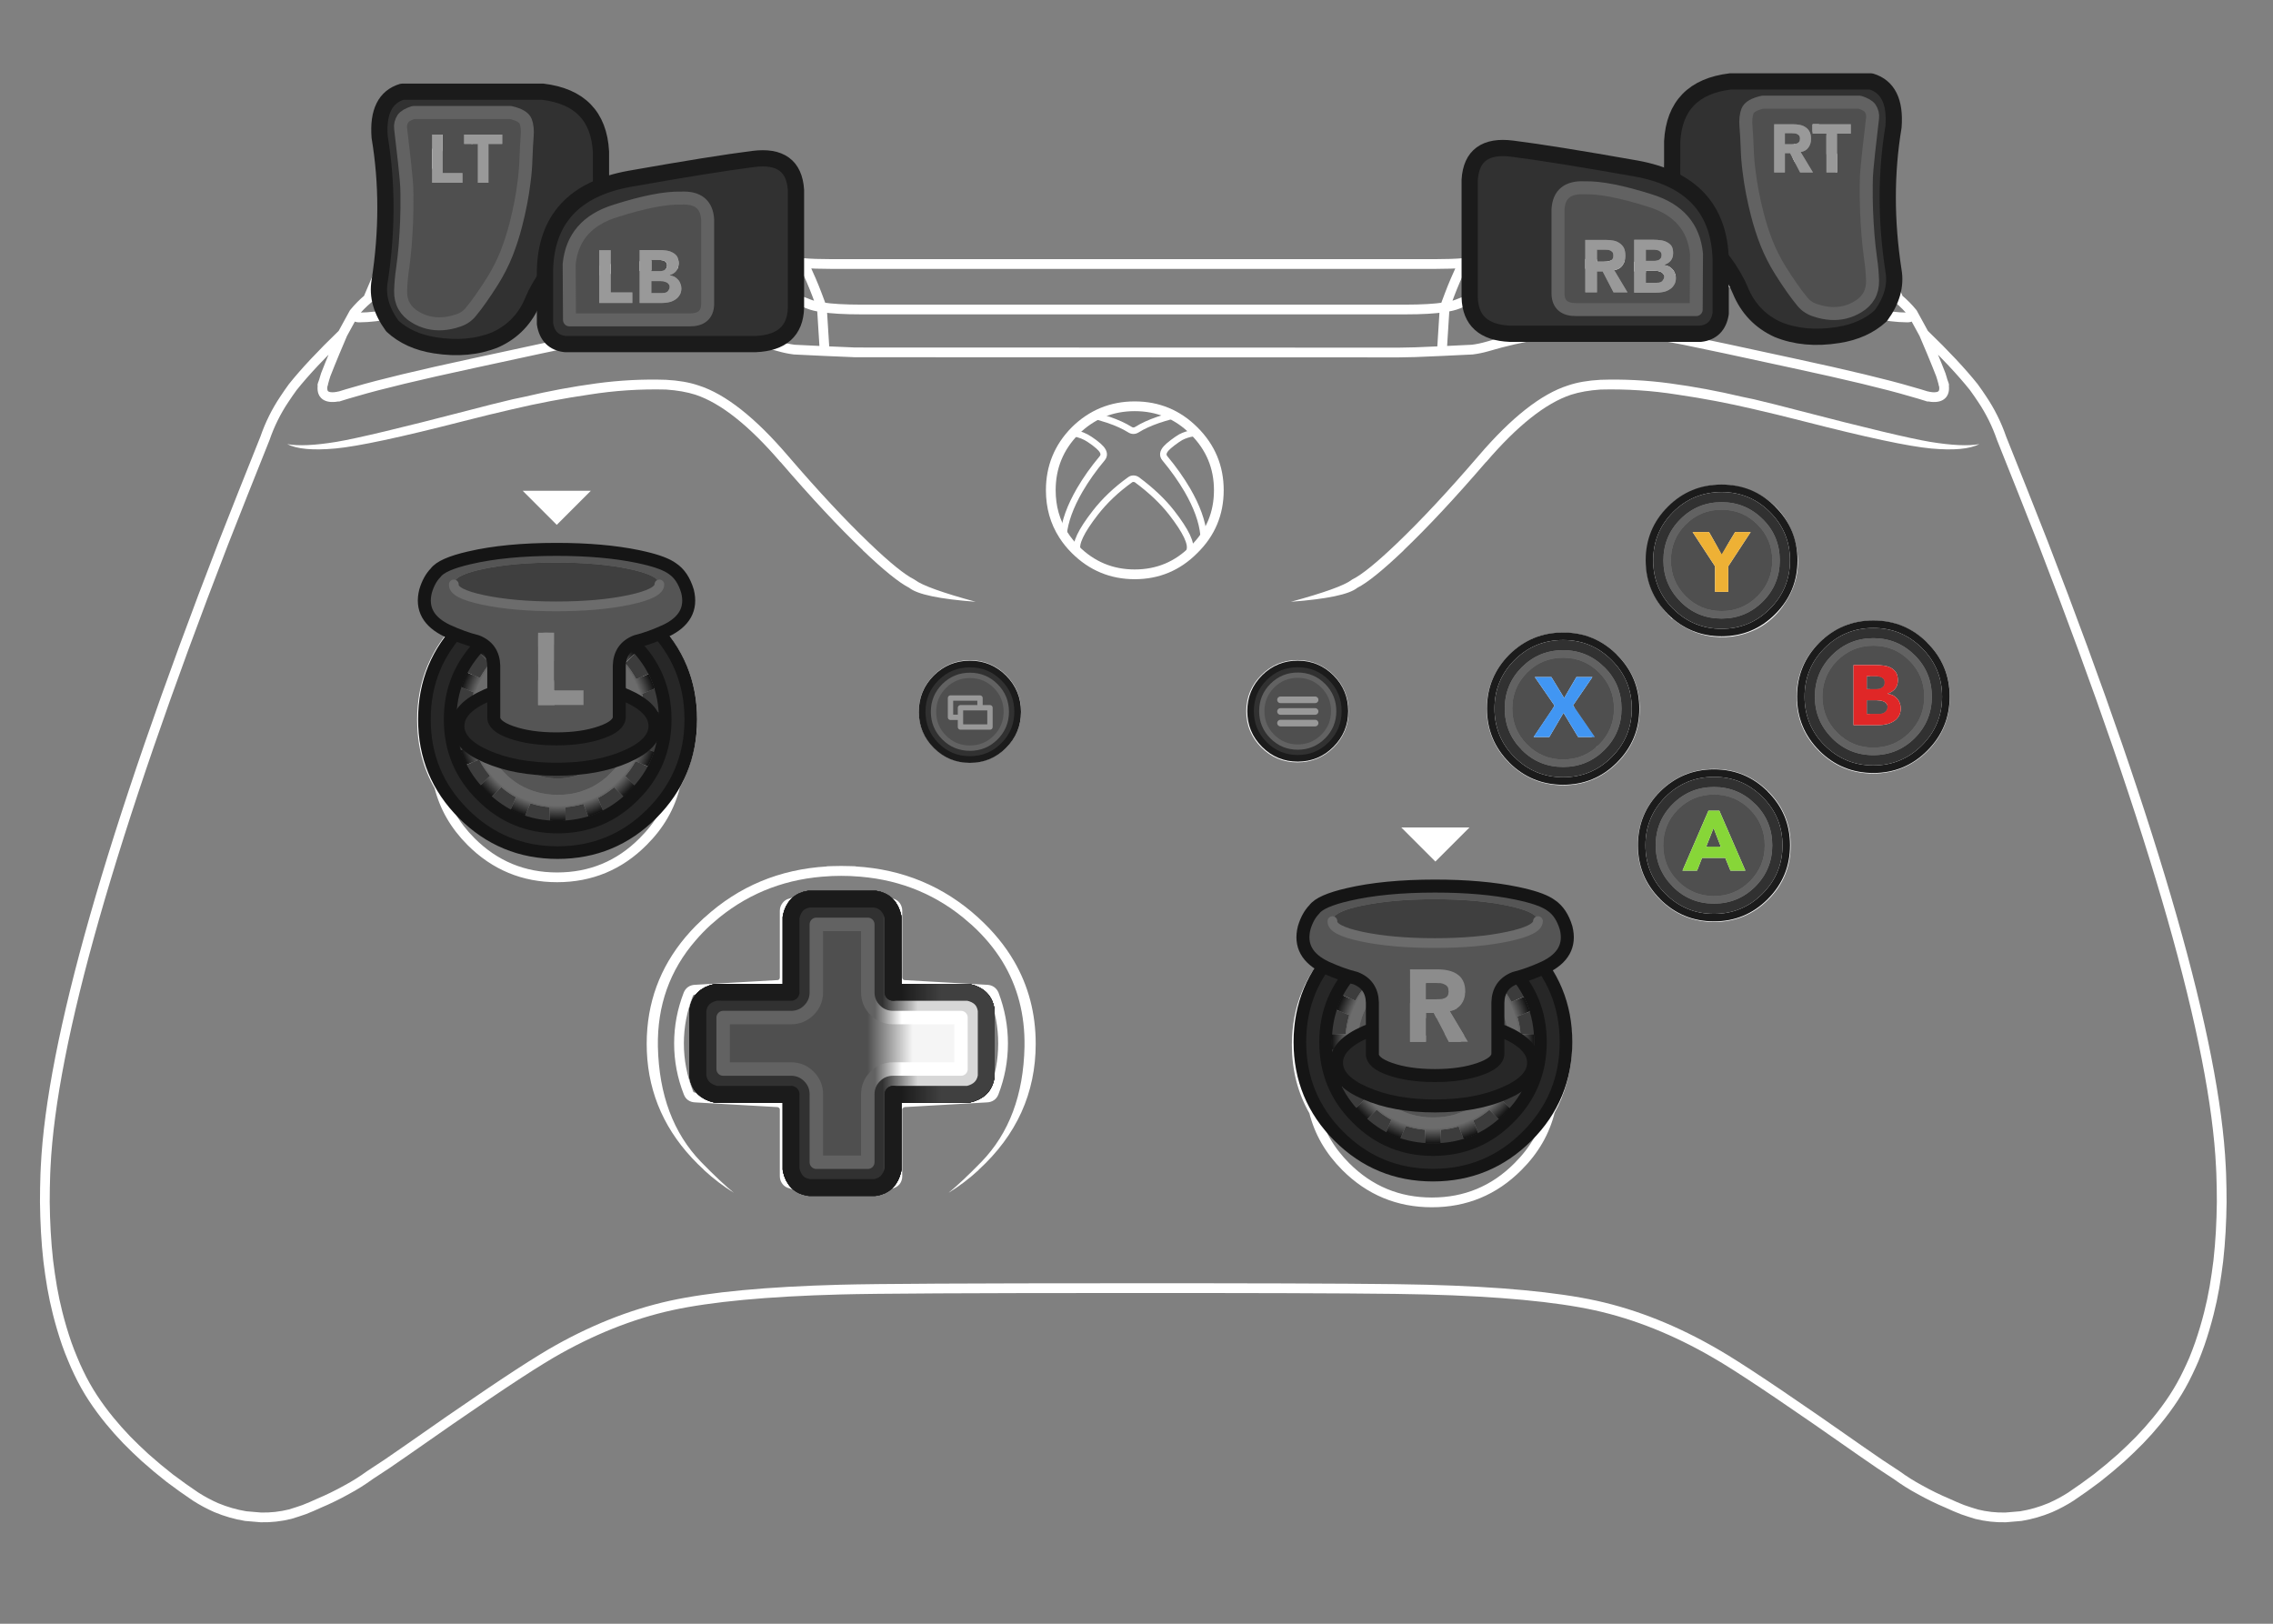 <?xml version="1.0" encoding="UTF-8" standalone="no"?>
<svg
   version="1.1"
   preserveAspectRatio="none"
   x="0px"
   y="0px"
   width="700"
   height="500"
   viewBox="0 0 700 500"
   id="svg169"
   sodipodi:docname="Xbox One.svg"
   inkscape:version="1.3 (0e150ed, 2023-07-21)"
   xmlns:inkscape="http://www.inkscape.org/namespaces/inkscape"
   xmlns:sodipodi="http://sodipodi.sourceforge.net/DTD/sodipodi-0.dtd"
   xmlns:xlink="http://www.w3.org/1999/xlink"
   xmlns="http://www.w3.org/2000/svg"
   xmlns:svg="http://www.w3.org/2000/svg">
  <rect x="0" y="0" width="700" height="500" fill="#808080" stroke="none"/>
  <sodipodi:namedview
     id="namedview169"
     pagecolor="#dedede"
     bordercolor="#000000"
     borderopacity="0.25"
     inkscape:showpageshadow="2"
     inkscape:pageopacity="0.0"
     inkscape:pagecheckerboard="0"
     inkscape:deskcolor="#d1d1d1"
     inkscape:zoom="0.97499122"
     inkscape:cx="320.51571"
     inkscape:cy="241.54064"
     inkscape:window-width="1536"
     inkscape:window-height="846"
     inkscape:window-x="1920"
     inkscape:window-y="403"
     inkscape:window-maximized="1"
     inkscape:current-layer="svg169" />
  <defs
     id="defs105">
    <linearGradient
       id="Gradient_1"
       gradientUnits="userSpaceOnUse"
       x1="51"
       y1="72.5"
       x2="51"
       y2="62"
       spreadMethod="pad">
      <stop
         offset="0%"
         stop-color="#D7D7D7"
         id="stop1" />
      <stop
         offset="100%"
         stop-color="#313131"
         id="stop2" />
    </linearGradient>
    <linearGradient
       id="Gradient_2"
       gradientUnits="userSpaceOnUse"
       x1="51"
       y1="57.513"
       x2="51"
       y2="70.988"
       spreadMethod="pad">
      <stop
         offset="0%"
         stop-color="#4F4F4F"
         id="stop3" />
      <stop
         offset="100%"
         stop-color="#F5F5F5"
         id="stop4" />
    </linearGradient>
    <linearGradient
       id="Gradient_3"
       gradientUnits="userSpaceOnUse"
       x1="50.5"
       y1="67.738"
       x2="50.5"
       y2="59.763"
       spreadMethod="pad">
      <stop
         offset="0%"
         stop-color="#FFFFFF"
         id="stop5" />
      <stop
         offset="100%"
         stop-color="#626262"
         id="stop6" />
    </linearGradient>
    <linearGradient
       id="Gradient_4"
       gradientUnits="userSpaceOnUse"
       x1="51"
       y1="79.488"
       x2="51"
       y2="67.512"
       spreadMethod="pad">
      <stop
         offset="0%"
         stop-color="#404040"
         id="stop7" />
      <stop
         offset="100%"
         stop-color="#1B1B1B"
         id="stop8" />
    </linearGradient>
    <linearGradient
       id="Gradient_5"
       gradientUnits="userSpaceOnUse"
       x1="27.5"
       y1="51"
       x2="38"
       y2="51"
       spreadMethod="pad">
      <stop
         offset="0%"
         stop-color="#D7D7D7"
         id="stop9" />
      <stop
         offset="100%"
         stop-color="#313131"
         id="stop10" />
    </linearGradient>
    <linearGradient
       id="Gradient_6"
       gradientUnits="userSpaceOnUse"
       x1="42.487"
       y1="51"
       x2="29.013"
       y2="51"
       spreadMethod="pad">
      <stop
         offset="0%"
         stop-color="#4F4F4F"
         id="stop11" />
      <stop
         offset="100%"
         stop-color="#F5F5F5"
         id="stop12" />
    </linearGradient>
    <linearGradient
       id="Gradient_7"
       gradientUnits="userSpaceOnUse"
       x1="32.263"
       y1="50.5"
       x2="40.237"
       y2="50.5"
       spreadMethod="pad">
      <stop
         offset="0%"
         stop-color="#FFFFFF"
         id="stop13" />
      <stop
         offset="100%"
         stop-color="#626262"
         id="stop14" />
    </linearGradient>
    <linearGradient
       id="Gradient_8"
       gradientUnits="userSpaceOnUse"
       x1="20.513"
       y1="51"
       x2="32.487"
       y2="51"
       spreadMethod="pad">
      <stop
         offset="0%"
         stop-color="#404040"
         id="stop15" />
      <stop
         offset="100%"
         stop-color="#1B1B1B"
         id="stop16" />
    </linearGradient>
    <linearGradient
       id="Gradient_9"
       gradientUnits="userSpaceOnUse"
       x1="49"
       y1="27.5"
       x2="49"
       y2="38"
       spreadMethod="pad">
      <stop
         offset="0%"
         stop-color="#D7D7D7"
         id="stop17" />
      <stop
         offset="100%"
         stop-color="#313131"
         id="stop18" />
    </linearGradient>
    <linearGradient
       id="Gradient_10"
       gradientUnits="userSpaceOnUse"
       x1="49"
       y1="42.487"
       x2="49"
       y2="29.013"
       spreadMethod="pad">
      <stop
         offset="0%"
         stop-color="#4F4F4F"
         id="stop19" />
      <stop
         offset="100%"
         stop-color="#F5F5F5"
         id="stop20" />
    </linearGradient>
    <linearGradient
       id="Gradient_11"
       gradientUnits="userSpaceOnUse"
       x1="49.5"
       y1="32.263"
       x2="49.5"
       y2="40.237"
       spreadMethod="pad">
      <stop
         offset="0%"
         stop-color="#FFFFFF"
         id="stop21" />
      <stop
         offset="100%"
         stop-color="#626262"
         id="stop22" />
    </linearGradient>
    <linearGradient
       id="Gradient_12"
       gradientUnits="userSpaceOnUse"
       x1="49"
       y1="20.513"
       x2="49"
       y2="32.487"
       spreadMethod="pad">
      <stop
         offset="0%"
         stop-color="#404040"
         id="stop23" />
      <stop
         offset="100%"
         stop-color="#1B1B1B"
         id="stop24" />
    </linearGradient>
    <linearGradient
       id="Gradient_13"
       gradientUnits="userSpaceOnUse"
       x1="72.5"
       y1="49"
       x2="62"
       y2="49"
       spreadMethod="pad">
      <stop
         offset="0%"
         stop-color="#D7D7D7"
         id="stop25" />
      <stop
         offset="100%"
         stop-color="#313131"
         id="stop26" />
    </linearGradient>
    <linearGradient
       id="Gradient_14"
       gradientUnits="userSpaceOnUse"
       x1="57.513"
       y1="49"
       x2="70.988"
       y2="49"
       spreadMethod="pad">
      <stop
         offset="0%"
         stop-color="#4F4F4F"
         id="stop27" />
      <stop
         offset="100%"
         stop-color="#F5F5F5"
         id="stop28" />
    </linearGradient>
    <linearGradient
       id="Gradient_15"
       gradientUnits="userSpaceOnUse"
       x1="67.738"
       y1="49.5"
       x2="59.763"
       y2="49.5"
       spreadMethod="pad">
      <stop
         offset="0%"
         stop-color="#FFFFFF"
         id="stop29" />
      <stop
         offset="100%"
         stop-color="#626262"
         id="stop30" />
    </linearGradient>
    <linearGradient
       id="Gradient_16"
       gradientUnits="userSpaceOnUse"
       x1="79.488"
       y1="49"
       x2="67.512"
       y2="49"
       spreadMethod="pad">
      <stop
         offset="0%"
         stop-color="#404040"
         id="stop31" />
      <stop
         offset="100%"
         stop-color="#1B1B1B"
         id="stop32" />
    </linearGradient>
    <radialGradient
       id="Gradient_17"
       gradientUnits="userSpaceOnUse"
       cx="0"
       cy="0"
       r="32.8"
       fx="0"
       fy="0"
       gradientTransform="translate(50,50.05)"
       spreadMethod="pad">
      <stop
         offset="83.137%"
         stop-color="#6C6C6C"
         id="stop33" />
      <stop
         offset="97.647%"
         stop-color="#151515"
         id="stop34" />
    </radialGradient>
    <g
       id="Layer44_0_FILL">
      <path
         fill="#313131"
         stroke="none"
         d="M 90.4,72.35 V 55.95 Q 89.9,32.3 64.3,27.7 38.6,23.15 26.25,21.6 13.8,20 13.1,31.2 v 36.2 q 0.3,10.7 12.45,11.2 h 58.6 Q 89.5,78 90.4,72.35 M 82.95,54 82.85,71.15 H 45.9 q -5.45,0.05 -5.6,-4.8 V 40.3 q 0.4,-7.05 8.2,-6.65 7.15,-0.2 20.2,3.95 13.05,4.05 14.25,16.4 z"
         id="path34" />
      <path
         fill="#4f4f4f"
         stroke="none"
         d="M 82.85,71.15 82.95,54 Q 81.75,41.65 68.7,37.6 55.65,33.45 48.5,33.65 40.7,33.25 40.3,40.3 v 26.05 q 0.15,4.85 5.6,4.8 H 82.85 M 71.95,49.8 q 1.1,0.15 1.9,0.6 0.9,0.45 1.45,1.25 0.45,0.8 0.45,2.1 0,1.45 -0.75,2.35 -0.75,0.9 -2,1.25 v 0.05 q 0.8,0.2 1.45,0.45 0.65,0.4 1.1,0.9 0.5,0.5 0.75,1.25 0.3,0.65 0.3,1.45 0,1.3 -0.6,2.15 -0.55,0.9 -1.45,1.4 -0.85,0.55 -2,0.75 -1.05,0.2 -2.1,0.2 h -6.7 v -16.3 h 6.05 q 1.05,0 2.15,0.15 m -12.7,0.9 q 0.85,0.55 1.35,1.5 0.45,0.95 0.45,2.4 0,1.7 -0.85,2.85 -0.85,1.3 -2.6,1.55 l 4.1,6.85 H 57.4 L 54.05,59.4 H 52.3 v 6.45 H 48.7 V 49.7 h 6.25 q 1.3,0 2.35,0.2 1.15,0.2 1.95,0.8 m -2.1,2.85 Q 56.9,53.25 56.5,53 56.1,52.8 55.65,52.75 55.1,52.7 54.65,52.7 H 52.3 v 3.7 h 2.1 q 0.45,0 1,-0.05 0.55,-0.05 1,-0.25 0.45,-0.15 0.7,-0.55 0.25,-0.3 0.25,-1 0,-0.6 -0.2,-1 m 14.8,6 Q 71.5,59.4 71,59.25 70.5,59.2 70.05,59.2 h -2.7 v 3.7 h 3.2 q 0.45,0 0.85,-0.05 0.45,-0.1 0.8,-0.3 0.3,-0.25 0.5,-0.6 Q 73,61.55 73,61 73,60.45 72.65,60.1 72.4,59.7 71.95,59.55 m 0.05,-6 Q 71.75,53.25 71.4,53 71.1,52.85 70.65,52.8 70.2,52.7 69.8,52.7 h -2.45 v 3.45 h 2.6 q 0.4,0 0.8,-0.1 0.4,-0.05 0.7,-0.25 0.35,-0.25 0.55,-0.55 0.2,-0.4 0.2,-0.9 0,-0.45 -0.2,-0.8 z"
         id="path35" />
      <path
         fill="#999999"
         stroke="none"
         d="M 60.6,52.2 Q 60.1,51.25 59.25,50.7 58.45,50.1 57.3,49.9 56.25,49.7 54.95,49.7 H 48.7 v 16.15 h 3.6 V 59.4 h 1.75 l 3.35,6.45 h 4.3 L 57.6,59 q 1.75,-0.25 2.6,-1.55 0.85,-1.15 0.85,-2.85 0,-1.45 -0.45,-2.4 M 56.5,53 q 0.4,0.25 0.65,0.55 0.2,0.4 0.2,1 0,0.7 -0.25,1 -0.25,0.4 -0.7,0.55 -0.45,0.2 -1,0.25 -0.55,0.05 -1,0.05 h -2.1 v -3.7 h 2.35 q 0.45,0 1,0.05 0.45,0.05 0.85,0.25 m 17.35,-2.6 q -0.8,-0.45 -1.9,-0.6 -1.1,-0.15 -2.15,-0.15 h -6.05 v 16.3 h 6.7 q 1.05,0 2.1,-0.2 1.15,-0.2 2,-0.75 0.9,-0.5 1.45,-1.4 0.6,-0.85 0.6,-2.15 0,-0.8 -0.3,-1.45 -0.25,-0.75 -0.75,-1.25 -0.45,-0.5 -1.1,-0.9 Q 73.8,57.6 73,57.4 v -0.05 q 1.25,-0.35 2,-1.25 0.75,-0.9 0.75,-2.35 0,-1.3 -0.45,-2.1 -0.55,-0.8 -1.45,-1.25 M 71.4,53 q 0.35,0.25 0.6,0.55 0.2,0.35 0.2,0.8 0,0.5 -0.2,0.9 -0.2,0.3 -0.55,0.55 -0.3,0.2 -0.7,0.25 -0.4,0.1 -0.8,0.1 h -2.6 V 52.7 h 2.45 q 0.4,0 0.85,0.1 0.45,0.05 0.75,0.2 M 71,59.25 q 0.5,0.15 0.95,0.3 0.45,0.15 0.7,0.55 0.35,0.35 0.35,0.9 0,0.55 -0.3,0.95 -0.2,0.35 -0.5,0.6 -0.35,0.2 -0.8,0.3 -0.4,0.05 -0.85,0.05 h -3.2 v -3.7 h 2.7 q 0.45,0 0.95,0.05 z"
         id="path36" />
    </g>
    <g
       id="Layer43_0_FILL">
      <path
         fill="#313131"
         stroke="none"
         d="M 75.25,24.7 Q 64.85,14.3 50,14.3 35.2,14.3 24.75,24.7 14.3,35.15 14.3,50 14.3,64.8 24.75,75.25 35.2,85.7 50,85.7 64.85,85.7 75.25,75.25 85.7,64.8 85.7,50 85.7,35.15 75.25,24.7 M 50,22.8 q 11.3,0 19.25,7.95 Q 77.2,38.7 77.2,50 77.2,61.3 69.25,69.25 61.3,77.2 50,77.2 38.75,77.2 30.75,69.25 22.8,61.3 22.8,50 22.8,38.7 30.75,30.75 38.75,22.8 50,22.8 Z"
         id="path37" />
      <path
         fill="#4f4f4f"
         stroke="none"
         d="M 69.25,30.75 Q 61.3,22.8 50,22.8 38.75,22.8 30.75,30.75 22.8,38.7 22.8,50 q 0,11.3 7.95,19.25 8,7.95 19.25,7.95 11.3,0 19.25,-7.95 Q 77.2,61.3 77.2,50 77.2,38.7 69.25,30.75 m -6.1,10.7 h -26.2 26.2 m 0,8.8 h -26.2 26.2 m 0,8.8 h -26.2 z"
         id="path38" />
    </g>
    <g
       id="Layer42_0_FILL">
      <path
         fill="#313131"
         stroke="none"
         d="M 75.25,24.7 Q 64.85,14.3 50,14.3 35.2,14.3 24.75,24.7 14.3,35.15 14.3,50 14.3,64.8 24.75,75.25 35.2,85.7 50,85.7 64.85,85.7 75.25,75.25 85.7,64.8 85.7,50 85.7,35.15 75.25,24.7 M 50,22.8 q 11.3,0 19.25,7.95 Q 77.2,38.7 77.2,50 77.2,61.3 69.25,69.25 61.3,77.2 50,77.2 38.75,77.2 30.75,69.25 22.8,61.3 22.8,50 22.8,38.7 30.75,30.75 38.75,22.8 50,22.8 Z"
         id="path39" />
      <path
         fill="#4f4f4f"
         stroke="none"
         d="M 69.25,30.75 Q 61.3,22.8 50,22.8 38.75,22.8 30.75,30.75 22.8,38.7 22.8,50 q 0,11.3 7.95,19.25 8,7.95 19.25,7.95 11.3,0 19.25,-7.95 Q 77.2,61.3 77.2,50 77.2,38.7 69.25,30.75 M 57.55,47 H 65 V 61.4 H 42.95 V 54.15 H 35.5 V 39.75 H 57.55 V 47 m 0,0 h -14.6 v 7.15 7.25 H 65 V 47 h -7.45 m -14.6,0 h 14.6 V 39.75 H 35.5 v 14.4 h 7.45 z"
         id="path40" />
    </g>
    <g
       id="Layer41_0_FILL">
      <path
         fill="url(#Gradient_1)"
         stroke="none"
         d="M 92.85,40.2 Q 92.25,35.85 87.5,34.85 H 65.15 V 12.5 Q 64.15,7.75 59.8,7.15 H 40.2 q -4.25,0.7 -5.35,5.35 V 34.85 H 12.5 q -4.75,1 -5.35,5.35 v 19.6 q 0.7,4.25 5.35,5.35 H 34.85 V 87.5 q 1.1,4.65 5.35,5.35 h 19.6 q 4.35,-0.6 5.35,-5.35 V 65.15 H 87.5 q 4.65,-1.1 5.35,-5.35 V 40.2 m -7.5,2.15 v 15.3 h -20.2 q -3.1,0 -5.3,2.2 -2.2,2.2 -2.2,5.3 v 20.2 h -15.3 v -20.2 q 0,-3.1 -2.2,-5.3 -2.2,-2.2 -5.3,-2.2 h -20.2 v -15.3 h 20.2 q 3.1,0 5.3,-2.2 2.2,-2.2 2.2,-5.3 v -20.2 h 15.3 v 20.2 q 0,3.1 2.2,5.3 2.2,2.2 5.3,2.2 z"
         id="path41" />
      <path
         fill="url(#Gradient_2)"
         stroke="none"
         d="m 85.35,57.65 v -15.3 h -20.2 q -3.1,0 -5.3,-2.2 -2.2,-2.2 -2.2,-5.3 v -20.2 h -15.3 v 20.2 q 0,3.1 -2.2,5.3 -2.2,2.2 -5.3,2.2 h -20.2 v 15.3 h 20.2 q 3.1,0 5.3,2.2 2.2,2.2 2.2,5.3 v 20.2 h 15.3 v -20.2 q 0,-3.1 2.2,-5.3 2.2,-2.2 5.3,-2.2 z"
         id="path42" />
    </g>
    <g
       id="Layer40_0_FILL">
      <path
         fill="url(#Gradient_5)"
         stroke="none"
         d="M 92.85,40.2 Q 92.15,35.95 87.5,34.85 H 65.15 V 12.5 Q 64.15,7.75 59.8,7.15 H 40.2 q -4.25,0.7 -5.35,5.35 V 34.85 H 12.5 q -4.65,1.1 -5.35,5.35 v 19.6 q 0.6,4.35 5.35,5.35 H 34.85 V 87.5 q 1.1,4.65 5.35,5.35 h 19.6 q 4.35,-0.6 5.35,-5.35 V 65.15 H 87.5 q 4.75,-1 5.35,-5.35 V 40.2 m -7.5,2.15 v 15.3 h -20.2 q -3.1,0 -5.3,2.2 -2.2,2.2 -2.2,5.3 v 20.2 h -15.3 v -20.2 q 0,-3.1 -2.2,-5.3 -2.2,-2.2 -5.3,-2.2 h -20.2 v -15.3 h 20.2 q 3.1,0 5.3,-2.2 2.2,-2.2 2.2,-5.3 v -20.2 h 15.3 v 20.2 q 0,3.1 2.2,5.3 2.2,2.2 5.3,2.2 z"
         id="path43" />
      <path
         fill="url(#Gradient_6)"
         stroke="none"
         d="m 85.35,57.65 v -15.3 h -20.2 q -3.1,0 -5.3,-2.2 -2.2,-2.2 -2.2,-5.3 v -20.2 h -15.3 v 20.2 q 0,3.1 -2.2,5.3 -2.2,2.2 -5.3,2.2 h -20.2 v 15.3 h 20.2 q 3.1,0 5.3,2.2 2.2,2.2 2.2,5.3 v 20.2 h 15.3 v -20.2 q 0,-3.1 2.2,-5.3 2.2,-2.2 5.3,-2.2 z"
         id="path44" />
    </g>
    <g
       id="Layer39_0_FILL">
      <path
         fill="url(#Gradient_9)"
         stroke="none"
         d="M 92.85,40.2 Q 92.15,35.95 87.5,34.85 H 65.15 V 12.5 Q 64.05,7.85 59.8,7.15 H 40.2 q -4.35,0.6 -5.35,5.35 V 34.85 H 12.5 q -4.65,1.1 -5.35,5.35 v 19.6 q 0.6,4.35 5.35,5.35 H 34.85 V 87.5 q 1,4.75 5.35,5.35 h 19.6 q 4.25,-0.7 5.35,-5.35 V 65.15 H 87.5 q 4.75,-1 5.35,-5.35 V 40.2 m -7.5,2.15 v 15.3 h -20.2 q -3.1,0 -5.3,2.2 -2.2,2.2 -2.2,5.3 v 20.2 h -15.3 v -20.2 q 0,-3.1 -2.2,-5.3 -2.2,-2.2 -5.3,-2.2 h -20.2 v -15.3 h 20.2 q 3.1,0 5.3,-2.2 2.2,-2.2 2.2,-5.3 v -20.2 h 15.3 v 20.2 q 0,3.1 2.2,5.3 2.2,2.2 5.3,2.2 z"
         id="path45" />
      <path
         fill="url(#Gradient_10)"
         stroke="none"
         d="m 85.35,57.65 v -15.3 h -20.2 q -3.1,0 -5.3,-2.2 -2.2,-2.2 -2.2,-5.3 v -20.2 h -15.3 v 20.2 q 0,3.1 -2.2,5.3 -2.2,2.2 -5.3,2.2 h -20.2 v 15.3 h 20.2 q 3.1,0 5.3,2.2 2.2,2.2 2.2,5.3 v 20.2 h 15.3 v -20.2 q 0,-3.1 2.2,-5.3 2.2,-2.2 5.3,-2.2 z"
         id="path46" />
    </g>
    <g
       id="Layer38_0_FILL">
      <path
         fill="url(#Gradient_13)"
         stroke="none"
         d="M 92.85,40.2 Q 92.25,35.85 87.5,34.85 H 65.15 V 12.5 Q 64.05,7.85 59.8,7.15 H 40.2 q -4.35,0.6 -5.35,5.35 V 34.85 H 12.5 q -4.75,1 -5.35,5.35 v 19.6 q 0.7,4.25 5.35,5.35 H 34.85 V 87.5 q 1,4.75 5.35,5.35 h 19.6 q 4.25,-0.7 5.35,-5.35 V 65.15 H 87.5 q 4.65,-1.1 5.35,-5.35 V 40.2 m -7.5,2.15 v 15.3 h -20.2 q -3.105,0.002 -5.3,2.2 -2.198,2.195 -2.2,5.3 v 20.2 h -15.3 v -20.2 q -0.002,-3.105 -2.2,-5.3 -2.195,-2.198 -5.3,-2.2 h -20.2 v -15.3 h 20.2 q 3.105,-0.002 5.3,-2.2 2.198,-2.195 2.2,-5.3 v -20.2 h 15.3 v 20.2 q 0.002,3.105 2.2,5.3 2.195,2.198 5.3,2.2 z"
         id="path47" />
      <path
         fill="url(#Gradient_14)"
         stroke="none"
         d="m 85.35,57.65 v -15.3 h -20.2 q -3.105,-0.002 -5.3,-2.2 -2.198,-2.195 -2.2,-5.3 v -20.2 h -15.3 v 20.2 q -0.002,3.105 -2.2,5.3 -2.195,2.198 -5.3,2.2 h -20.2 v 15.3 h 20.2 q 3.105,0.002 5.3,2.2 2.198,2.195 2.2,5.3 v 20.2 h 15.3 v -20.2 q 0.002,-3.105 2.2,-5.3 2.195,-2.198 5.3,-2.2 z"
         id="path48" />
    </g>
    <g
       id="Layer37_0_FILL">
      <path
         fill="#313131"
         stroke="none"
         d="M 92.85,40.2 Q 92.25,35.85 87.5,34.85 H 65.15 V 12.5 Q 64.05,7.85 59.8,7.15 H 40.2 q -4.35,0.6 -5.35,5.35 V 34.85 H 12.5 q -4.75,1 -5.35,5.35 v 19.6 q 0.7,4.25 5.35,5.35 H 34.85 V 87.5 q 1,4.75 5.35,5.35 h 19.6 q 4.25,-0.7 5.35,-5.35 V 65.15 H 87.5 q 4.65,-1.1 5.35,-5.35 V 40.2 m -7.5,2.15 v 15.3 h -20.2 q -3.105,0.002 -5.3,2.2 -2.198,2.195 -2.2,5.3 v 20.2 h -15.3 v -20.2 q -0.002,-3.105 -2.2,-5.3 -2.195,-2.198 -5.3,-2.2 h -20.2 v -15.3 h 20.2 q 3.105,-0.002 5.3,-2.2 2.198,-2.195 2.2,-5.3 v -20.2 h 15.3 v 20.2 q 0.002,3.105 2.2,5.3 2.195,2.198 5.3,2.2 z"
         id="path49" />
      <path
         fill="#4f4f4f"
         stroke="none"
         d="m 85.35,57.65 v -15.3 h -20.2 q -3.105,-0.002 -5.3,-2.2 -2.198,-2.195 -2.2,-5.3 v -20.2 h -15.3 v 20.2 q -0.002,3.105 -2.2,5.3 -2.195,2.198 -5.3,2.2 h -20.2 v 15.3 h 20.2 q 3.105,0.002 5.3,2.2 2.198,2.195 2.2,5.3 v 20.2 h 15.3 v -20.2 q 0.002,-3.105 2.2,-5.3 2.195,-2.198 5.3,-2.2 z"
         id="path50" />
    </g>
    <g
       id="Layer36_0_FILL">
      <path
         fill="#313131"
         stroke="none"
         d="M 90.4,67.4 V 31.2 Q 89.7,20 77.25,21.6 64.9,23.15 39.2,27.7 13.6,32.3 13.1,55.95 v 16.4 Q 14,78 19.35,78.6 h 58.6 Q 90.1,78.1 90.4,67.4 M 55,33.65 q 7.8,-0.4 8.2,6.65 v 26.05 q -0.15,4.85 -5.6,4.8 H 20.65 L 20.55,54 Q 21.75,41.65 34.8,37.6 47.85,33.45 55,33.65 Z"
         id="path51" />
      <path
         fill="#4f4f4f"
         stroke="none"
         d="M 63.2,40.3 Q 62.8,33.25 55,33.65 47.85,33.45 34.8,37.6 21.75,41.65 20.55,54 l 0.1,17.15 H 57.6 q 5.45,0.05 5.6,-4.8 V 40.3 m -29.85,9.4 v 13 H 40 v 3.25 H 29.8 V 49.7 h 3.55 m 19,0.7 q 0.9,0.45 1.45,1.25 0.45,0.8 0.45,2.1 0,1.45 -0.75,2.35 -0.75,0.9 -2,1.25 v 0.05 q 0.8,0.2 1.45,0.45 0.65,0.4 1.1,0.9 0.5,0.5 0.75,1.25 0.3,0.65 0.3,1.45 0,1.3 -0.6,2.15 -0.55,0.9 -1.45,1.4 -0.85,0.55 -2,0.75 -1.05,0.2 -2.1,0.2 h -6.7 v -16.3 h 6.05 q 1.05,0 2.15,0.15 1.1,0.15 1.9,0.6 m -4.05,2.3 h -2.45 v 3.45 h 2.6 q 0.4,0 0.8,-0.1 0.4,-0.05 0.7,-0.25 0.35,-0.25 0.55,-0.55 0.2,-0.4 0.2,-0.9 0,-0.45 -0.2,-0.8 Q 50.25,53.25 49.9,53 49.6,52.85 49.15,52.8 48.7,52.7 48.3,52.7 m 3.2,8.3 q 0,-0.55 -0.35,-0.9 Q 50.9,59.7 50.45,59.55 50,59.4 49.5,59.25 49,59.2 48.55,59.2 h -2.7 v 3.7 h 3.2 q 0.45,0 0.85,-0.05 0.45,-0.1 0.8,-0.3 0.3,-0.25 0.5,-0.6 0.3,-0.4 0.3,-0.95 z"
         id="path52" />
      <path
         fill="#999999"
         stroke="none"
         d="m 53.8,51.65 q -0.55,-0.8 -1.45,-1.25 -0.8,-0.45 -1.9,-0.6 -1.1,-0.15 -2.15,-0.15 h -6.05 v 16.3 h 6.7 q 1.05,0 2.1,-0.2 1.15,-0.2 2,-0.75 0.9,-0.5 1.45,-1.4 0.6,-0.85 0.6,-2.15 0,-0.8 -0.3,-1.45 -0.25,-0.75 -0.75,-1.25 -0.45,-0.5 -1.1,-0.9 Q 52.3,57.6 51.5,57.4 v -0.05 q 1.25,-0.35 2,-1.25 0.75,-0.9 0.75,-2.35 0,-1.3 -0.45,-2.1 m -2.65,8.45 q 0.35,0.35 0.35,0.9 0,0.55 -0.3,0.95 -0.2,0.35 -0.5,0.6 -0.35,0.2 -0.8,0.3 -0.4,0.05 -0.85,0.05 h -3.2 v -3.7 h 2.7 q 0.45,0 0.95,0.05 0.5,0.15 0.95,0.3 0.45,0.15 0.7,0.55 m -5.3,-7.4 h 2.45 q 0.4,0 0.85,0.1 0.45,0.05 0.75,0.2 0.35,0.25 0.6,0.55 0.2,0.35 0.2,0.8 0,0.5 -0.2,0.9 -0.2,0.3 -0.55,0.55 -0.3,0.2 -0.7,0.25 -0.4,0.1 -0.8,0.1 h -2.6 V 52.7 m -12.5,10 v -13 H 29.8 V 65.95 H 40 V 62.7 Z"
         id="path53" />
    </g>
    <g
       id="Layer35_0_FILL">
      <path
         fill="#313131"
         stroke="none"
         d="M 84.15,78.6 Q 89.5,78 90.4,72.35 V 55.95 Q 89.9,32.3 64.3,27.7 38.6,23.15 26.25,21.6 13.8,20 13.1,31.2 v 36.2 q 0.3,10.7 12.45,11.2 h 58.6 M 82.95,54 82.85,71.15 H 45.9 q -5.45,0.05 -5.6,-4.8 V 40.3 q 0.4,-7.05 8.2,-6.65 7.15,-0.2 20.2,3.95 13.05,4.05 14.25,16.4 z"
         id="path54" />
      <path
         fill="#4f4f4f"
         stroke="none"
         d="M 82.85,71.15 82.95,54 Q 81.75,41.65 68.7,37.6 55.65,33.45 48.5,33.65 40.7,33.25 40.3,40.3 v 26.05 q 0.15,4.85 5.6,4.8 H 82.85 M 71.95,49.8 q 1.1,0.15 1.9,0.6 0.9,0.45 1.45,1.25 0.45,0.8 0.45,2.1 0,1.45 -0.75,2.35 -0.75,0.9 -2,1.25 v 0.05 q 0.8,0.2 1.45,0.45 0.65,0.4 1.1,0.9 0.5,0.5 0.75,1.25 0.3,0.65 0.3,1.45 0,1.3 -0.6,2.15 -0.55,0.9 -1.45,1.4 -0.85,0.55 -2,0.75 -1.05,0.2 -2.1,0.2 h -6.7 v -16.3 h 6.05 q 1.05,0 2.15,0.15 m -12.7,0.9 q 0.85,0.55 1.35,1.5 0.45,0.95 0.45,2.4 0,1.7 -0.85,2.85 -0.85,1.3 -2.6,1.55 l 4.1,6.85 H 57.4 L 54.05,59.4 H 52.3 v 6.45 H 48.7 V 49.7 h 6.25 q 1.3,0 2.35,0.2 1.15,0.2 1.95,0.8 m -2.1,2.85 Q 56.9,53.25 56.5,53 56.1,52.8 55.65,52.75 55.1,52.7 54.65,52.7 H 52.3 v 3.7 h 2.1 q 0.45,0 1,-0.05 0.55,-0.05 1,-0.25 0.45,-0.15 0.7,-0.55 0.25,-0.3 0.25,-1 0,-0.6 -0.2,-1 m 14.8,6 Q 71.5,59.4 71,59.25 70.5,59.2 70.05,59.2 h -2.7 v 3.7 h 3.2 q 0.45,0 0.85,-0.05 0.45,-0.1 0.8,-0.3 0.3,-0.25 0.5,-0.6 Q 73,61.55 73,61 73,60.45 72.65,60.1 72.4,59.7 71.95,59.55 M 72,55.25 q 0.2,-0.4 0.2,-0.9 0,-0.45 -0.2,-0.8 Q 71.75,53.25 71.4,53 71.1,52.85 70.65,52.8 70.2,52.7 69.8,52.7 h -2.45 v 3.45 h 2.6 q 0.4,0 0.8,-0.1 0.4,-0.05 0.7,-0.25 0.35,-0.25 0.55,-0.55 z"
         id="path55" />
      <path
         fill="#999999"
         stroke="none"
         d="M 60.6,52.2 Q 60.1,51.25 59.25,50.7 58.45,50.1 57.3,49.9 56.25,49.7 54.95,49.7 H 48.7 v 16.15 h 3.6 V 59.4 h 1.75 l 3.35,6.45 h 4.3 L 57.6,59 q 1.75,-0.25 2.6,-1.55 0.85,-1.15 0.85,-2.85 0,-1.45 -0.45,-2.4 M 56.5,53 q 0.4,0.25 0.65,0.55 0.2,0.4 0.2,1 0,0.7 -0.25,1 -0.25,0.4 -0.7,0.55 -0.45,0.2 -1,0.25 -0.55,0.05 -1,0.05 h -2.1 v -3.7 h 2.35 q 0.45,0 1,0.05 0.45,0.05 0.85,0.25 m 17.35,-2.6 q -0.8,-0.45 -1.9,-0.6 -1.1,-0.15 -2.15,-0.15 h -6.05 v 16.3 h 6.7 q 1.05,0 2.1,-0.2 1.15,-0.2 2,-0.75 0.9,-0.5 1.45,-1.4 0.6,-0.85 0.6,-2.15 0,-0.8 -0.3,-1.45 -0.25,-0.75 -0.75,-1.25 -0.45,-0.5 -1.1,-0.9 Q 73.8,57.6 73,57.4 v -0.05 q 1.25,-0.35 2,-1.25 0.75,-0.9 0.75,-2.35 0,-1.3 -0.45,-2.1 -0.55,-0.8 -1.45,-1.25 m -1.65,3.95 q 0,0.5 -0.2,0.9 -0.2,0.3 -0.55,0.55 -0.3,0.2 -0.7,0.25 -0.4,0.1 -0.8,0.1 h -2.6 V 52.7 h 2.45 q 0.4,0 0.85,0.1 0.45,0.05 0.75,0.2 0.35,0.25 0.6,0.55 0.2,0.35 0.2,0.8 m -1.2,4.9 q 0.5,0.15 0.95,0.3 0.45,0.15 0.7,0.55 0.35,0.35 0.35,0.9 0,0.55 -0.3,0.95 -0.2,0.35 -0.5,0.6 -0.35,0.2 -0.8,0.3 -0.4,0.05 -0.85,0.05 h -3.2 v -3.7 h 2.7 q 0.45,0 0.95,0.05 z"
         id="path56" />
    </g>
    <g
       id="Layer34_0_FILL">
      <path
         fill="#313131"
         stroke="none"
         d="m 84.25,37.15 v -6.4 Q 83.35,14.35 66.3,12.3 H 23.05 q -7.862,2.351 -6.95,14 3.55,21.25 0,44.3 -1.2,6.85 3.9,13.85 5.1,4.7 13.15,5.95 10.402,1.636 18.6,-1.75 8.1,-3.65 11.55,-12.05 0.45,-1.05 0.95,-2.1 5.073,-9.651 11.25,-13.4 6.219,-3.703 7.2,-8.05 0.017,-0.075 0,-0.15 1.05,-4 1.35,-8.2 0.3,-3.65 0.2,-7.55 m -23.65,2.7 q -0.4,3.35 -1.05,6.7 -0.65,3.35 -1.5,6.65 -1.15,4.55 -2.9,9 -1.75,4.35 -4.25,8.35 -1.75,2.8 -3.65,5.5 -1.5,2.15 -3.15,4.15 -1.65,1.95 -4.15,2.65 -2.2,0.75 -4.5,0.9 -4.5,0.3 -8.4,-2.05 -4.6,-2.75 -4.5,-8.05 0.1,-3.4 0.6,-6.75 0.5,-3.6 0.8,-7.2 0.3,-3.8 0.45,-7.6 0.15,-4 0.1,-8 0,-2.55 -0.25,-5.05 -0.45,-4.9 -1.05,-9.8 -0.35,-2.8 -0.65,-5.65 -0.2,-1.6 0.75,-3.05 0.75,-1.05 3.2,-1.85 h 29.9 q 3.945,0.922 4.65,2.7 0.704,1.784 0.45,4.6 -0.201,2.805 -0.35,7 -0.1,3.4 -0.55,6.85 z"
         id="path57" />
      <path
         fill="#4f4f4f"
         stroke="none"
         d="M 59.55,46.55 Q 60.2,43.2 60.6,39.85 61.05,36.4 61.15,33 61.299,28.805 61.5,26 61.754,23.184 61.05,21.4 60.345,19.622 56.4,18.7 H 26.5 q -2.45,0.8 -3.2,1.85 -0.95,1.45 -0.75,3.05 0.3,2.85 0.65,5.65 0.6,4.9 1.05,9.8 0.25,2.5 0.25,5.05 0.05,4 -0.1,8 -0.15,3.8 -0.45,7.6 -0.3,3.6 -0.8,7.2 -0.5,3.35 -0.6,6.75 -0.1,5.3 4.5,8.05 3.9,2.35 8.4,2.05 2.3,-0.15 4.5,-0.9 2.5,-0.7 4.15,-2.65 1.65,-2 3.15,-4.15 1.9,-2.7 3.65,-5.5 2.5,-4 4.25,-8.35 1.75,-4.45 2.9,-9 0.85,-3.3 1.5,-6.65 M 53.85,25.5 v 2.9 H 49.6 V 40.35 H 46.35 V 28.4 H 42.1 V 25.5 H 53.85 M 41.6,37.35 v 3 H 32.25 V 25.5 h 3.25 v 11.85 z"
         id="path58" />
      <path
         fill="#999999"
         stroke="none"
         d="m 41.6,40.35 v -3 H 35.5 V 25.5 H 32.25 V 40.35 H 41.6 M 53.85,28.4 V 25.5 H 42.1 v 2.9 h 4.25 V 40.35 H 49.6 V 28.4 Z"
         id="path59" />
    </g>
    <g
       id="Layer33_0_FILL">
      <path
         fill="#313131"
         stroke="none"
         d="M 84,70.6 Q 80.45,47.55 84,26.3 84.9,14.65 77.05,12.3 H 33.8 Q 16.75,14.35 15.85,30.75 v 6.4 q -0.1,3.9 0.2,7.55 0.3,4.2 1.3,8.2 0.05,0.1 0.05,0.15 1,4.35 7.15,8.1 6.25,3.7 11.3,13.35 0.5,1.05 0.95,2.1 3.45,8.4 11.55,12.1 8.2,3.35 18.6,1.7 Q 75,89.15 80.1,84.45 85.2,77.45 84,70.6 M 76.8,20.55 q 0.95,1.45 0.75,3.05 -0.3,2.85 -0.65,5.65 -0.6,4.9 -1.05,9.8 -0.25,2.5 -0.25,5.05 -0.05,4 0.1,8 0.15,3.8 0.45,7.6 0.3,3.6 0.8,7.2 0.5,3.35 0.6,6.75 0.1,5.3 -4.5,8.05 -3.9,2.35 -8.4,2.05 -2.3,-0.15 -4.5,-0.9 -2.5,-0.7 -4.15,-2.65 -1.65,-2 -3.15,-4.15 -1.9,-2.7 -3.65,-5.5 -2.5,-4 -4.25,-8.35 -1.75,-4.45 -2.9,-9 Q 41.2,49.9 40.55,46.55 39.9,43.2 39.5,39.85 39.05,36.4 38.95,33 q -0.15,-4.2 -0.4,-7 -0.2,-2.8 0.5,-4.6 0.7,-1.8 4.65,-2.7 h 29.9 q 2.45,0.8 3.2,1.85 z"
         id="path60" />
      <path
         fill="#4f4f4f"
         stroke="none"
         d="M 77.55,23.6 Q 77.75,22 76.8,20.55 76.05,19.5 73.6,18.7 H 43.7 q -3.95,0.9 -4.65,2.7 -0.7,1.8 -0.5,4.6 0.25,2.8 0.4,7 0.1,3.4 0.55,6.85 0.4,3.35 1.05,6.7 0.65,3.35 1.5,6.65 1.15,4.55 2.9,9 1.75,4.35 4.25,8.35 1.75,2.8 3.65,5.5 1.5,2.15 3.15,4.15 1.65,1.95 4.15,2.65 2.2,0.75 4.5,0.9 4.5,0.3 8.4,-2.05 4.6,-2.75 4.5,-8.05 -0.1,-3.4 -0.6,-6.75 -0.5,-3.6 -0.8,-7.2 -0.3,-3.8 -0.45,-7.6 -0.15,-4 -0.1,-8 0,-2.55 0.25,-5.05 0.45,-4.9 1.05,-9.8 0.35,-2.8 0.65,-5.65 m -19.4,4.2 q 0.45,0.9 0.45,2.2 0,1.55 -0.8,2.65 -0.8,1.15 -2.4,1.4 l 3.8,6.3 h -3.95 l -3.1,-5.95 h -1.6 v 5.95 h -3.3 V 25.5 H 53 q 1.15,0 2.15,0.2 1.05,0.2 1.8,0.75 0.75,0.5 1.2,1.35 m 0.95,0.6 v -2.9 h 11.75 v 2.9 H 66.6 V 40.35 H 63.35 V 28.4 H 59.1 m -5.5,-0.1 q -0.5,-0.05 -0.9,-0.05 h -2.15 v 3.4 h 1.9 q 0.45,0 0.95,-0.05 0.5,-0.05 0.9,-0.2 0.4,-0.15 0.65,-0.5 0.25,-0.3 0.25,-0.95 0,-0.55 -0.2,-0.9 -0.25,-0.3 -0.6,-0.5 -0.35,-0.2 -0.8,-0.25 z"
         id="path61" />
      <path
         fill="#999999"
         stroke="none"
         d="m 59.1,25.5 v 2.9 h 4.25 V 40.35 H 66.6 V 28.4 h 4.25 V 25.5 H 59.1 M 58.6,30 q 0,-1.3 -0.45,-2.2 -0.45,-0.85 -1.2,-1.35 -0.75,-0.55 -1.8,-0.75 -1,-0.2 -2.15,-0.2 h -5.75 v 14.85 h 3.3 V 34.4 h 1.6 l 3.1,5.95 h 3.95 l -3.8,-6.3 q 1.6,-0.25 2.4,-1.4 0.8,-1.1 0.8,-2.65 m -5.9,-1.75 q 0.4,0 0.9,0.05 0.45,0.05 0.8,0.25 0.35,0.2 0.6,0.5 0.2,0.35 0.2,0.9 0,0.65 -0.25,0.95 -0.25,0.35 -0.65,0.5 -0.4,0.15 -0.9,0.2 -0.5,0.05 -0.95,0.05 h -1.9 v -3.4 z"
         id="path62" />
    </g>
    <g
       id="Layer32_0_FILL">
      <path
         fill="#ffffff"
         stroke="none"
         d="M 50.1,17.15 60.6,6.65 h -21 z"
         id="path63" />
      <path
         fill="#272727"
         stroke="none"
         d="M 36.15,81.05 Q 30.55,79.1 30.7,76.3 v -7.5 q -1.1,0.4 -2.15,0.85 -8.9,3.9 -8.9,9.45 0,5.55 8.9,9.4 8.9,3.9 21.45,3.9 12.55,0 21.45,-3.9 8.9,-3.85 8.9,-9.4 0,-5.55 -8.9,-9.45 Q 71.4,69.6 71.3,69.6 70.35,69.2 69.35,68.85 v 7.45 q 0,2.8 -5.65,4.75 -5.7,2 -13.75,2 -8.05,0 -13.8,-2 z"
         id="path64" />
      <path
         fill="#555555"
         stroke="none"
         d="M 90.35,37.55 Q 88.9,32.75 85.75,30.65 83.2,28.75 76.9,27.3 76,27.1 75.1,26.9 64.45,24.7 50,24.7 q -15.7,0 -26.8,2.6 -8.5,1.95 -10.4,4.6 -2.05,2.1 -3.1,5.65 -2.05,8.1 6.75,12.25 4.95,2.25 9.05,3.25 5.05,1.95 5.2,7.5 v 8.25 7.5 q -0.15,2.8 5.45,4.75 5.75,2 13.8,2 8.05,0 13.75,-2 5.65,-1.95 5.65,-4.75 v -7.45 -8.3 q 0.15,-5.55 5.2,-7.5 4.1,-1 9.05,-3.25 8.8,-4.15 6.75,-12.25 M 81.7,35.3 v 0.2 q 0,2.8 -9.25,4.75 -9.35,2 -22.55,2 -13.15,0 -22.55,-2 -9.2,-1.95 -8.95,-4.75 -0.05,-0.4 0.1,-0.75 0.9,-2.3 8.85,-4 9.4,-2 22.55,-2 13.2,0 22.55,2 8,1.7 9.1,4 0.05,0.15 0.1,0.3 0.05,0.1 0.05,0.25 M 56.75,51.8 q 1.2,0.75 1.85,2.05 0.7,1.3 0.7,3.3 0,2.35 -1.25,4 -1.25,1.65 -3.55,2.05 l 5.65,9.45 h -5.9 l -4.65,-8.9 h -2.4 v 8.9 h -4.9 v -22.3 h 8.6 q 1.7,0 3.2,0.35 1.55,0.35 2.65,1.1 m -3.8,3.2 q -0.55,-0.3 -1.2,-0.4 -0.7,-0.05 -1.35,-0.05 h -3.2 v 5 h 2.85 q 0.7,0 1.4,-0.05 0.75,0 1.35,-0.25 0.6,-0.2 1,-0.7 0.35,-0.5 0.35,-1.45 0,-0.85 -0.3,-1.35 -0.35,-0.5 -0.9,-0.75 z"
         id="path65" />
      <path
         fill="#8c8c8c"
         stroke="none"
         d="m 58.6,53.85 q -0.65,-1.3 -1.85,-2.05 -1.1,-0.75 -2.65,-1.1 -1.5,-0.35 -3.2,-0.35 h -8.6 v 22.3 h 4.9 v -8.9 h 2.4 l 4.65,8.9 h 5.9 L 54.5,63.2 q 2.3,-0.4 3.55,-2.05 1.25,-1.65 1.25,-4 0,-2 -0.7,-3.3 m -6.85,0.75 q 0.65,0.1 1.2,0.4 0.55,0.25 0.9,0.75 0.3,0.5 0.3,1.35 0,0.95 -0.35,1.45 -0.4,0.5 -1,0.7 -0.6,0.25 -1.35,0.25 -0.7,0.05 -1.4,0.05 H 47.2 v -5 h 3.2 q 0.65,0 1.35,0.05 z"
         id="path66" />
      <path
         fill="#3f3f3f"
         stroke="none"
         d="m 81.7,35.5 v -0.2 q 0,-0.15 -0.05,-0.25 -0.05,-0.15 -0.1,-0.3 -1.1,-2.3 -9.1,-4 -9.35,-2 -22.55,-2 -13.15,0 -22.55,2 -7.95,1.7 -8.85,4 -0.15,0.35 -0.1,0.75 -0.25,2.8 8.95,4.75 9.4,2 22.55,2 13.2,0 22.55,-2 9.25,-1.95 9.25,-4.75 z"
         id="path67" />
    </g>
    <g
       id="Layer31_0_FILL">
      <path
         fill="#ffffff"
         stroke="none"
         d="M 50.1,17.15 60.6,6.65 h -21 z"
         id="path68" />
      <path
         fill="#272727"
         stroke="none"
         d="m 30.7,76.3 v -7.5 q -1.1,0.4 -2.15,0.85 -8.9,3.9 -8.9,9.45 0,5.55 8.9,9.4 8.9,3.9 21.45,3.9 12.55,0 21.45,-3.9 8.9,-3.85 8.9,-9.4 0,-5.55 -8.9,-9.45 Q 71.4,69.6 71.3,69.6 70.35,69.2 69.35,68.85 v 7.45 q 0,2.8 -5.65,4.75 -5.7,2 -13.75,2 -8.05,0 -13.8,-2 -5.6,-1.95 -5.45,-4.75 z"
         id="path69" />
      <path
         fill="#555555"
         stroke="none"
         d="M 90.35,37.55 Q 88.9,32.75 85.75,30.65 83.2,28.75 76.9,27.3 76,27.1 75.1,26.9 64.45,24.7 50,24.7 q -15.7,0 -26.8,2.6 -8.5,1.95 -10.4,4.6 -2.05,2.1 -3.1,5.65 -2.05,8.1 6.75,12.25 4.95,2.25 9.05,3.25 5.05,1.95 5.2,7.5 v 8.25 7.5 q -0.15,2.8 5.45,4.75 5.75,2 13.8,2 8.05,0 13.75,-2 5.65,-1.95 5.65,-4.75 v -7.45 -8.3 q 0.15,-5.55 5.2,-7.5 4.1,-1 9.05,-3.25 8.8,-4.15 6.75,-12.25 M 81.7,35.3 v 0.2 q 0,2.8 -9.25,4.75 -9.35,2 -22.55,2 -13.15,0 -22.55,-2 -9.2,-1.95 -8.95,-4.75 -0.05,-0.4 0.1,-0.75 0.9,-2.3 8.85,-4 9.4,-2 22.55,-2 13.2,0 22.55,2 8,1.7 9.1,4 0.05,0.15 0.1,0.3 0.05,0.1 0.05,0.25 M 44.35,50.35 h 4.9 V 68.1 h 9.1 v 4.55 h -14 z"
         id="path70" />
      <path
         fill="#8c8c8c"
         stroke="none"
         d="m 49.25,50.35 h -4.9 v 22.3 h 14 V 68.1 h -9.1 z"
         id="path71" />
      <path
         fill="#3f3f3f"
         stroke="none"
         d="m 81.7,35.5 v -0.2 q 0,-0.15 -0.05,-0.25 -0.05,-0.15 -0.1,-0.3 -1.1,-2.3 -9.1,-4 -9.35,-2 -22.55,-2 -13.15,0 -22.55,2 -7.95,1.7 -8.85,4 -0.15,0.35 -0.1,0.75 -0.25,2.8 8.95,4.75 9.4,2 22.55,2 13.2,0 22.55,-2 9.25,-1.95 9.25,-4.75 z"
         id="path72" />
    </g>
    <g
       id="Layer30_0_FILL">
      <path
         fill="#272727"
         stroke="none"
         d="M 79.85,20.15 Q 67.5,7.8 50,7.8 32.5,7.8 20.15,20.15 7.8,32.5 7.8,50 7.8,67.5 20.15,79.85 32.5,92.2 50,92.2 67.5,92.2 79.85,79.85 92.2,67.5 92.2,50 92.2,32.5 79.85,20.15 M 50,15.95 q 14.2,0 24.1,10 10,9.95 10,24.05 0,14.2 -10,24.1 -9.9,10 -24.1,10 -14.1,0 -24.05,-10 -10,-9.9 -10,-24.1 0,-14.1 10,-24.05 9.95,-10 24.05,-10 z"
         id="path73" />
      <path
         fill="#3c3c3c"
         stroke="none"
         d="m 74.1,25.95 q -9.9,-10 -24.1,-10 -14.1,0 -24.05,10 -10,9.95 -10,24.05 0,14.2 10,24.1 9.95,10 24.05,10 14.2,0 24.1,-10 10,-9.9 10,-24.1 0,-14.1 -10,-24.05 M 82.2,50 q 0,1.268 -0.1,2.5 h -4.3 q -0.263,3.21 -1.2,6.1 l 4,1.7 q -0.76,2.387 -1.95,4.6 L 74.7,63.25 q -1.338,2.438 -3.25,4.7 L 74.5,71 q -0.813,0.913 -1.7,1.8 -0.913,0.913 -1.9,1.7 l -3,-3 q -2.421,2.01 -5.1,3.4 l 1.6,4.05 q -2.229,1.134 -4.65,1.85 l -1.6,-4.05 q -2.724,0.834 -5.65,1.05 v 4.35 q -1.232,0.1 -2.5,0.1 -1.268,0 -2.5,-0.1 V 77.8 q -3.196,-0.265 -6.1,-1.2 l -1.75,4.05 Q 37.31,79.887 35.1,78.7 l 1.7,-4.05 q -2.432,-1.301 -4.65,-3.2 l -3.1,3.1 Q 28.112,73.717 27.2,72.8 26.314,71.914 25.5,71 l 3.1,-3.1 q -2.065,-2.408 -3.45,-5.15 l -4.1,1.65 Q 19.952,62.168 19.2,59.75 l 4.1,-1.65 q -0.776,-2.676 -1,-5.6 H 17.85 Q 17.8,51.268 17.8,50 q 0,-1.268 0.05,-2.5 h 4.45 q 0.271,-3.143 1.15,-6.05 l -4.1,-1.7 q 0.788,-2.379 1.95,-4.6 l 4.1,1.7 q 1.317,-2.405 3.2,-4.65 l -3.15,-3.15 q 0.85,-0.9 1.75,-1.8 0.898,-0.902 1.8,-1.75 l 3.15,3.15 q 2.419,-2.038 5.1,-3.45 l -1.7,-4.15 q 2.267,-1.102 4.65,-1.85 l 1.7,4.1 q 2.665,-0.775 5.6,-1 v -4.45 q 1.232,-0.05 2.5,-0.05 1.268,0 2.5,0.05 v 4.4 q 3.133,0.275 6,1.15 l 1.75,-4.05 q 2.384,0.808 4.6,1.95 l -1.75,4.05 q 2.525,1.357 4.75,3.25 l 3.1,-3.1 q 0.95,0.85 1.85,1.75 0.9,0.9 1.7,1.8 l -3.05,3.1 q 2.014,2.391 3.45,5.1 l 4,-1.65 q 1.152,2.244 1.9,4.65 l -4.05,1.65 q 0.827,2.678 1.05,5.6 h 4.3 q 0.1,1.233 0.1,2.5 z"
         id="path74" />
      <path
         fill="url(#Gradient_17)"
         stroke="none"
         d="m 82.1,52.5 q 0.1,-1.232 0.1,-2.5 0,-1.267 -0.1,-2.5 H 77.8 Q 77.577,44.578 76.75,41.9 L 80.8,40.25 Q 80.052,37.844 78.9,35.6 l -4,1.65 q -1.436,-2.709 -3.45,-5.1 l 3.05,-3.1 q -0.8,-0.9 -1.7,-1.8 -0.9,-0.9 -1.85,-1.75 l -3.1,3.1 Q 65.625,26.707 63.1,25.35 l 1.75,-4.05 q -2.216,-1.142 -4.6,-1.95 L 58.5,23.4 q -2.867,-0.875 -6,-1.15 v -4.4 Q 51.268,17.8 50,17.8 q -1.268,0 -2.5,0.05 v 4.45 q -2.935,0.225 -5.6,1 l -1.7,-4.1 q -2.383,0.748 -4.65,1.85 l 1.7,4.15 q -2.681,1.412 -5.1,3.45 L 29,25.5 q -0.902,0.848 -1.8,1.75 -0.9,0.9 -1.75,1.8 l 3.15,3.15 q -1.883,2.245 -3.2,4.65 l -4.1,-1.7 q -1.162,2.221 -1.95,4.6 l 4.1,1.7 q -0.879,2.907 -1.15,6.05 h -4.45 q -0.05,1.232 -0.05,2.5 0,1.268 0.05,2.5 h 4.45 q 0.224,2.924 1,5.6 l -4.1,1.65 q 0.752,2.418 1.85,4.65 l 4.1,-1.65 q 1.385,2.742 3.45,5.15 L 25.5,71 q 0.814,0.914 1.7,1.8 0.912,0.917 1.85,1.75 l 3.1,-3.1 q 2.218,1.899 4.65,3.2 l -1.7,4.05 q 2.21,1.187 4.55,1.95 L 41.4,76.6 q 2.904,0.935 6.1,1.2 v 4.35 q 1.232,0.1 2.5,0.1 1.268,0 2.5,-0.1 V 77.8 q 2.926,-0.216 5.65,-1.05 l 1.6,4.05 q 2.421,-0.716 4.65,-1.85 L 62.8,74.9 q 2.679,-1.39 5.1,-3.4 l 3,3 q 0.987,-0.787 1.9,-1.7 0.887,-0.887 1.7,-1.8 l -3.05,-3.05 q 1.912,-2.262 3.25,-4.7 l 3.95,1.65 q 1.19,-2.213 1.95,-4.6 l -4,-1.7 q 0.937,-2.89 1.2,-6.1 h 4.3 M 51.7,26.25 q 3.213,0.183 6.1,1.15 l -0.05,-0.05 q 1.609,0.594 3.1,1.35 v -0.05 q 2.525,1.318 4.75,3.3 h 0.05 q 0.637,0.579 1.25,1.2 0.625,0.615 1.2,1.25 0.048,0.027 0.05,0.05 2.04,2.345 3.4,5.05 v -0.05 q 0.742,1.557 1.3,3.25 v 0 q 0.82,2.613 1,5.5 0.049,0.9 0.05,1.8 -0.001,0.922 -0.05,1.8 -0.227,3.15 -1.15,5.95 -0.559,1.698 -1.35,3.3 L 71.4,61 q -1.295,2.389 -3.2,4.6 7.81e-4,0.026 -0.05,0.05 -0.577,0.638 -1.25,1.25 -0.659,0.72 -1.3,1.3 -0.027,0.048 -0.05,0.05 -2.319,1.971 -4.9,3.3 -0.025,0.012 -0.05,0 -1.567,0.753 -3.25,1.3 h 0.05 q -2.661,0.82 -5.55,1 -0.901,0.049 -1.85,0.05 -0.875,-0.001 -1.75,-0.05 -3.187,-0.229 -6.05,-1.2 -1.62,-0.558 -3.1,-1.3 v 0 q -2.448,-1.257 -4.65,-3.2 H 34.4 Q 33.777,67.538 33.15,66.9 32.577,66.335 32,65.7 31.998,65.677 31.95,65.65 29.826,63.27 28.5,60.5 q -0.723,-1.477 -1.2,-3.05 0.012,0.003 0,-0.05 -0.867,-2.675 -1.05,-5.65 -0.048,-0.852 -0.05,-1.75 0.002,-0.872 0.05,-1.7 0.229,-3.187 1.2,-6.05 V 42.2 q 0.502,-1.508 1.25,-2.95 0.035,-0.025 0.05,-0.05 1.274,-2.562 3.3,-4.85 0.048,-0.027 0.05,-0.05 0.527,-0.585 1.05,-1.15 0.55,-0.519 1.05,-1 0.058,1.95e-4 0.1,-0.05 2.429,-2.176 5.2,-3.55 h 0.05 q 1.457,-0.739 3.05,-1.25 v 0 q 2.689,-0.871 5.65,-1.05 0.865,-0.048 1.75,-0.05 0.885,0.002 1.7,0.05 z"
         id="path75" />
      <path
         fill="#555555"
         stroke="none"
         d="M 57.8,27.4 Q 54.913,26.433 51.7,26.25 50.885,26.202 50,26.2 q -0.885,0.002 -1.75,0.05 -2.961,0.179 -5.65,1.05 v 0 q -1.593,0.511 -3.05,1.25 H 39.5 q -2.771,1.374 -5.2,3.55 -0.042,0.05 -0.1,0.05 -0.5,0.481 -1.05,1 -0.523,0.565 -1.05,1.15 -0.002,0.023 -0.05,0.05 -2.026,2.288 -3.3,4.85 -0.015,0.025 -0.05,0.05 -0.748,1.442 -1.25,2.95 v 0.05 q -0.971,2.863 -1.2,6.05 -0.048,0.828 -0.05,1.7 0.002,0.898 0.05,1.75 0.183,2.975 1.05,5.65 0.012,0.053 0,0.05 0.477,1.573 1.2,3.05 1.326,2.77 3.45,5.15 0.048,0.027 0.05,0.05 0.577,0.635 1.15,1.2 0.627,0.638 1.25,1.25 h 0.05 q 2.202,1.943 4.65,3.2 v 0 q 1.48,0.742 3.1,1.3 2.863,0.971 6.05,1.2 0.875,0.049 1.75,0.05 0.949,-0.001 1.85,-0.05 2.889,-0.18 5.55,-1 h -0.05 q 1.683,-0.547 3.25,-1.3 0.025,0.012 0.05,0 2.581,-1.329 4.9,-3.3 0.023,-0.002 0.05,-0.05 0.641,-0.58 1.3,-1.3 0.673,-0.612 1.25,-1.25 0.051,-0.024 0.05,-0.05 1.905,-2.211 3.2,-4.6 l -0.05,0.05 q 0.791,-1.602 1.35,-3.3 0.923,-2.8 1.15,-5.95 0.049,-0.878 0.05,-1.8 -0.001,-0.9 -0.05,-1.8 -0.18,-2.887 -1,-5.5 v 0 q -0.558,-1.693 -1.3,-3.25 V 39.5 Q 70.19,36.795 68.15,34.45 68.148,34.427 68.1,34.4 67.525,33.765 66.9,33.15 66.287,32.529 65.65,31.95 H 65.6 q -2.225,-1.982 -4.75,-3.3 v 0.05 q -1.491,-0.756 -3.1,-1.35 l 0.05,0.05 m -7.8,4 q 7.8,0 13.25,5.5 5.45,5.4 5.45,13.1 0,7.8 -5.45,13.25 Q 57.8,68.7 50,68.7 42.3,68.7 36.9,63.25 31.4,57.8 31.4,50 q 0,-7.7 5.5,-13.1 5.4,-5.5 13.1,-5.5 z"
         id="path76" />
      <path
         fill="#3f3f3f"
         stroke="none"
         d="M 63.25,36.9 Q 57.8,31.4 50,31.4 q -7.7,0 -13.1,5.5 -5.5,5.4 -5.5,13.1 0,7.8 5.5,13.25 5.4,5.45 13.1,5.45 7.8,0 13.25,-5.45 Q 68.7,57.8 68.7,50 q 0,-7.7 -5.45,-13.1 m -5.75,2.4 q 1.3,0.85 2.05,2.3 0.75,1.45 0.75,3.65 0,2.6 -1.35,4.45 -1.4,1.85 -4,2.3 l 6.3,10.5 H 54.7 l -5.2,-9.9 h -2.65 v 9.9 H 41.4 V 37.7 h 9.55 q 1.9,0 3.6,0.4 1.7,0.35 2.95,1.2 m -10.65,8.65 h 3.2 q 0.75,0 1.55,-0.05 0.8,-0.05 1.5,-0.3 0.65,-0.25 1.1,-0.8 0.4,-0.55 0.4,-1.6 0,-0.95 -0.35,-1.5 -0.4,-0.55 -1,-0.85 -0.6,-0.3 -1.35,-0.4 -0.75,-0.1 -1.5,-0.1 h -3.55 z"
         id="path77" />
      <path
         fill="#8c8c8c"
         stroke="none"
         d="M 59.55,41.6 Q 58.8,40.15 57.5,39.3 56.25,38.45 54.55,38.1 52.85,37.7 50.95,37.7 H 41.4 v 24.8 h 5.45 v -9.9 h 2.65 l 5.2,9.9 h 6.55 L 54.95,52 q 2.6,-0.45 4,-2.3 1.35,-1.85 1.35,-4.45 0,-2.2 -0.75,-3.65 m -9.5,6.35 h -3.2 v -5.6 h 3.55 q 0.75,0 1.5,0.1 0.75,0.1 1.35,0.4 0.6,0.3 1,0.85 0.35,0.55 0.35,1.5 0,1.05 -0.4,1.6 -0.45,0.55 -1.1,0.8 -0.7,0.25 -1.5,0.3 -0.8,0.05 -1.55,0.05 z"
         id="path78" />
    </g>
    <g
       id="Layer29_0_FILL">
      <path
         fill="#272727"
         stroke="none"
         d="M 79.85,20.15 Q 67.5,7.8 50,7.8 32.5,7.8 20.15,20.15 7.8,32.5 7.8,50 7.8,67.5 20.15,79.85 32.5,92.2 50,92.2 67.5,92.2 79.85,79.85 92.2,67.5 92.2,50 92.2,32.5 79.85,20.15 M 50,15.95 q 14.2,0 24.1,10 10,9.95 10,24.05 0,14.2 -10,24.1 -9.9,10 -24.1,10 -14.1,0 -24.05,-10 -10,-9.9 -10,-24.1 0,-14.1 10,-24.05 9.95,-10 24.05,-10 z"
         id="path79" />
      <path
         fill="#3c3c3c"
         stroke="none"
         d="m 74.1,25.95 q -9.9,-10 -24.1,-10 -14.1,0 -24.05,10 -10,9.95 -10,24.05 0,14.2 10,24.1 9.95,10 24.05,10 14.2,0 24.1,-10 10,-9.9 10,-24.1 0,-14.1 -10,-24.05 M 82.2,50 q 0,1.268 -0.1,2.5 h -4.3 q -0.263,3.21 -1.2,6.1 l 4,1.7 q -0.76,2.387 -1.95,4.6 L 74.7,63.25 q -1.338,2.438 -3.25,4.7 L 74.5,71 q -0.813,0.913 -1.7,1.8 -0.913,0.913 -1.9,1.7 l -3,-3 q -2.421,2.01 -5.1,3.4 l 1.6,4.05 q -2.229,1.134 -4.65,1.85 l -1.6,-4.05 q -2.724,0.834 -5.65,1.05 v 4.35 q -1.232,0.1 -2.5,0.1 -1.268,0 -2.5,-0.1 V 77.8 q -3.196,-0.265 -6.1,-1.2 l -1.75,4.05 Q 37.31,79.887 35.1,78.7 l 1.7,-4.05 q -2.432,-1.301 -4.65,-3.2 l -3.1,3.1 Q 28.112,73.717 27.2,72.8 26.314,71.914 25.5,71 l 3.1,-3.1 q -2.065,-2.408 -3.45,-5.15 l -4.1,1.65 Q 19.952,62.168 19.2,59.75 l 4.1,-1.65 q -0.776,-2.676 -1,-5.6 H 17.85 Q 17.8,51.268 17.8,50 q 0,-1.268 0.05,-2.5 h 4.45 q 0.271,-3.143 1.15,-6.05 l -4.1,-1.7 q 0.788,-2.379 1.95,-4.6 l 4.1,1.7 q 1.317,-2.405 3.2,-4.65 l -3.15,-3.15 q 0.85,-0.9 1.75,-1.8 0.898,-0.902 1.8,-1.75 l 3.15,3.15 q 2.419,-2.038 5.1,-3.45 l -1.7,-4.15 q 2.267,-1.102 4.65,-1.85 l 1.7,4.1 q 2.665,-0.775 5.6,-1 v -4.45 q 1.232,-0.05 2.5,-0.05 1.268,0 2.5,0.05 v 4.4 q 3.133,0.275 6,1.15 l 1.75,-4.05 q 2.384,0.808 4.6,1.95 l -1.75,4.05 q 2.525,1.357 4.75,3.25 l 3.1,-3.1 q 0.95,0.85 1.85,1.75 0.9,0.9 1.7,1.8 l -3.05,3.1 q 2.014,2.391 3.45,5.1 l 4,-1.65 q 1.152,2.244 1.9,4.65 l -4.05,1.65 q 0.827,2.678 1.05,5.6 h 4.3 q 0.1,1.233 0.1,2.5 z"
         id="path80" />
      <path
         fill="url(#Gradient_17)"
         stroke="none"
         d="m 82.1,52.5 q 0.1,-1.232 0.1,-2.5 0,-1.267 -0.1,-2.5 H 77.8 Q 77.577,44.578 76.75,41.9 L 80.8,40.25 Q 80.052,37.844 78.9,35.6 l -4,1.65 q -1.436,-2.709 -3.45,-5.1 l 3.05,-3.1 q -0.8,-0.9 -1.7,-1.8 -0.9,-0.9 -1.85,-1.75 l -3.1,3.1 Q 65.625,26.707 63.1,25.35 l 1.75,-4.05 q -2.216,-1.142 -4.6,-1.95 L 58.5,23.4 q -2.867,-0.875 -6,-1.15 v -4.4 Q 51.268,17.8 50,17.8 q -1.268,0 -2.5,0.05 v 4.45 q -2.935,0.225 -5.6,1 l -1.7,-4.1 q -2.383,0.748 -4.65,1.85 l 1.7,4.15 q -2.681,1.412 -5.1,3.45 L 29,25.5 q -0.902,0.848 -1.8,1.75 -0.9,0.9 -1.75,1.8 l 3.15,3.15 q -1.883,2.245 -3.2,4.65 l -4.1,-1.7 q -1.162,2.221 -1.95,4.6 l 4.1,1.7 q -0.879,2.907 -1.15,6.05 h -4.45 q -0.05,1.232 -0.05,2.5 0,1.268 0.05,2.5 h 4.45 q 0.224,2.924 1,5.6 l -4.1,1.65 q 0.752,2.418 1.85,4.65 l 4.1,-1.65 q 1.385,2.742 3.45,5.15 L 25.5,71 q 0.814,0.914 1.7,1.8 0.912,0.917 1.85,1.75 l 3.1,-3.1 q 2.218,1.899 4.65,3.2 l -1.7,4.05 q 2.21,1.187 4.55,1.95 L 41.4,76.6 q 2.904,0.935 6.1,1.2 v 4.35 q 1.232,0.1 2.5,0.1 1.268,0 2.5,-0.1 V 77.8 q 2.926,-0.216 5.65,-1.05 l 1.6,4.05 q 2.421,-0.716 4.65,-1.85 L 62.8,74.9 q 2.679,-1.39 5.1,-3.4 l 3,3 q 0.987,-0.787 1.9,-1.7 0.887,-0.887 1.7,-1.8 l -3.05,-3.05 q 1.912,-2.262 3.25,-4.7 l 3.95,1.65 q 1.19,-2.213 1.95,-4.6 l -4,-1.7 q 0.937,-2.89 1.2,-6.1 h 4.3 M 51.7,26.25 q 3.213,0.183 6.1,1.15 l -0.05,-0.05 q 1.609,0.594 3.1,1.35 v -0.05 q 2.525,1.318 4.75,3.3 h 0.05 q 0.637,0.579 1.25,1.2 0.625,0.615 1.2,1.25 0.048,0.027 0.05,0.05 2.04,2.345 3.4,5.05 v -0.05 q 0.742,1.557 1.3,3.25 v 0 q 0.82,2.613 1,5.5 0.049,0.9 0.05,1.8 -0.001,0.922 -0.05,1.8 -0.227,3.15 -1.15,5.95 -0.559,1.698 -1.35,3.3 L 71.4,61 q -1.295,2.389 -3.2,4.6 7.81e-4,0.026 -0.05,0.05 -0.577,0.638 -1.25,1.25 -0.659,0.72 -1.3,1.3 -0.027,0.048 -0.05,0.05 -2.319,1.971 -4.9,3.3 -0.025,0.012 -0.05,0 -1.567,0.753 -3.25,1.3 h 0.05 q -2.661,0.82 -5.55,1 -0.901,0.049 -1.85,0.05 -0.875,-0.001 -1.75,-0.05 -3.187,-0.229 -6.05,-1.2 -1.62,-0.558 -3.1,-1.3 v 0 q -2.448,-1.257 -4.65,-3.2 H 34.4 Q 33.777,67.538 33.15,66.9 32.577,66.335 32,65.7 31.998,65.677 31.95,65.65 29.826,63.27 28.5,60.5 q -0.723,-1.477 -1.2,-3.05 0.012,0.003 0,-0.05 -0.867,-2.675 -1.05,-5.65 -0.048,-0.852 -0.05,-1.75 0.002,-0.872 0.05,-1.7 0.229,-3.187 1.2,-6.05 V 42.2 q 0.502,-1.508 1.25,-2.95 0.035,-0.025 0.05,-0.05 1.274,-2.562 3.3,-4.85 0.048,-0.027 0.05,-0.05 0.527,-0.585 1.05,-1.15 0.55,-0.519 1.05,-1 0.058,1.95e-4 0.1,-0.05 2.429,-2.176 5.2,-3.55 h 0.05 q 1.457,-0.739 3.05,-1.25 v 0 q 2.689,-0.871 5.65,-1.05 0.865,-0.048 1.75,-0.05 0.885,0.002 1.7,0.05 z"
         id="path81" />
      <path
         fill="#555555"
         stroke="none"
         d="M 57.8,27.4 Q 54.913,26.433 51.7,26.25 50.885,26.202 50,26.2 q -0.885,0.002 -1.75,0.05 -2.961,0.179 -5.65,1.05 v 0 q -1.593,0.511 -3.05,1.25 H 39.5 q -2.771,1.374 -5.2,3.55 -0.042,0.05 -0.1,0.05 -0.5,0.481 -1.05,1 -0.523,0.565 -1.05,1.15 -0.002,0.023 -0.05,0.05 -2.026,2.288 -3.3,4.85 -0.015,0.025 -0.05,0.05 -0.748,1.442 -1.25,2.95 v 0.05 q -0.971,2.863 -1.2,6.05 -0.048,0.828 -0.05,1.7 0.002,0.898 0.05,1.75 0.183,2.975 1.05,5.65 0.012,0.053 0,0.05 0.477,1.573 1.2,3.05 1.326,2.77 3.45,5.15 0.048,0.027 0.05,0.05 0.577,0.635 1.15,1.2 0.627,0.638 1.25,1.25 h 0.05 q 2.202,1.943 4.65,3.2 v 0 q 1.48,0.742 3.1,1.3 2.863,0.971 6.05,1.2 0.875,0.049 1.75,0.05 0.949,-0.001 1.85,-0.05 2.889,-0.18 5.55,-1 h -0.05 q 1.683,-0.547 3.25,-1.3 0.025,0.012 0.05,0 2.581,-1.329 4.9,-3.3 0.023,-0.002 0.05,-0.05 0.641,-0.58 1.3,-1.3 0.673,-0.612 1.25,-1.25 0.051,-0.024 0.05,-0.05 1.905,-2.211 3.2,-4.6 l -0.05,0.05 q 0.791,-1.602 1.35,-3.3 0.923,-2.8 1.15,-5.95 0.049,-0.878 0.05,-1.8 -0.001,-0.9 -0.05,-1.8 -0.18,-2.887 -1,-5.5 v 0 q -0.558,-1.693 -1.3,-3.25 V 39.5 Q 70.19,36.795 68.15,34.45 68.148,34.427 68.1,34.4 67.525,33.765 66.9,33.15 66.287,32.529 65.65,31.95 H 65.6 q -2.225,-1.982 -4.75,-3.3 v 0.05 q -1.491,-0.756 -3.1,-1.35 l 0.05,0.05 m -7.8,4 q 7.8,0 13.25,5.5 5.45,5.4 5.45,13.1 0,7.8 -5.45,13.25 Q 57.8,68.7 50,68.7 42.3,68.7 36.9,63.25 31.4,57.8 31.4,50 q 0,-7.7 5.5,-13.1 5.4,-5.5 13.1,-5.5 z"
         id="path82" />
      <path
         fill="#3f3f3f"
         stroke="none"
         d="M 63.25,36.9 Q 57.8,31.4 50,31.4 q -7.7,0 -13.1,5.5 -5.5,5.4 -5.5,13.1 0,7.8 5.5,13.25 5.4,5.45 13.1,5.45 7.8,0 13.25,-5.45 Q 68.7,57.8 68.7,50 q 0,-7.7 -5.45,-13.1 m -19.7,0.8 H 49 V 57.45 H 59.1 V 62.5 H 43.55 Z"
         id="path83" />
      <path
         fill="#8c8c8c"
         stroke="none"
         d="M 49,37.7 H 43.55 V 62.5 H 59.1 V 57.45 H 49 Z"
         id="path84" />
    </g>
    <g
       id="Layer28_0_FILL">
      <path
         fill="#1b1b1b"
         stroke="none"
         d="M 78.55,21.4 H 78.6 Q 66.8,9.6 50,9.6 33.25,9.6 21.35,21.4 9.55,33.25 9.55,50 q 0,16.75 11.8,28.6 v 0.05 q 11.9,11.8 28.65,11.8 16.75,0 28.55,-11.8 L 78.6,78.6 Q 90.45,66.75 90.45,50 90.45,33.2 78.55,21.4 M 50,13.6 q 15.1,0 25.75,10.65 10.7,10.65 10.7,25.75 0,15.1 -10.7,25.8 Q 65.1,86.45 50,86.45 34.9,86.45 24.2,75.8 H 24.15 Q 13.55,65.1 13.55,50 q 0,-15.1 10.6,-25.75 L 24.2,24.2 Q 34.9,13.6 50,13.6 Z"
         id="path85" />
      <path
         fill="#313131"
         stroke="none"
         d="M 75.75,24.25 Q 65.1,13.6 50,13.6 34.9,13.6 24.2,24.2 l -0.05,0.05 Q 13.55,34.9 13.55,50 q 0,15.1 10.6,25.8 h 0.05 q 10.7,10.65 25.8,10.65 15.1,0 25.75,-10.65 10.7,-10.7 10.7,-25.8 0,-15.1 -10.7,-25.75 m -3.85,3.8 h 0.05 Q 81,37.1 81,50 81,62.85 71.95,71.95 62.85,81 50,81 37.1,81 28.05,71.95 V 71.9 Q 19,62.8 19,50 19,37.15 28.05,28.05 37.15,19 50,19 q 12.8,0 21.9,9.05 z"
         id="path86" />
      <path
         fill="#626262"
         stroke="none"
         d="M 71.95,28.05 H 71.9 Q 62.8,19 50,19 37.15,19 28.05,28.05 19,37.15 19,50 q 0,12.8 9.05,21.9 v 0.05 Q 37.1,81 50,81 62.85,81 71.95,71.95 81,62.85 81,50 81,37.1 71.95,28.05 M 50,23 Q 61.2,23 69.1,30.9 77,38.8 77,50 77,61.15 69.1,69.1 61.15,77 50,77 38.8,77 30.9,69.1 23,61.2 23,50 23,38.8 30.85,30.9 L 30.9,30.85 Q 38.8,23 50,23 Z"
         id="path87" />
      <path
         fill="#4f4f4f"
         stroke="none"
         d="M 69.1,30.9 Q 61.2,23 50,23 38.8,23 30.9,30.85 L 30.85,30.9 Q 23,38.8 23,50 23,61.2 30.9,69.1 38.8,77 50,77 61.15,77 69.1,69.1 77,61.15 77,50 77,38.8 69.1,30.9 m -18.55,13.5 6.5,-11.15 h 8.5 L 55.25,48.3 66.8,65.1 H 57.95 L 50.2,52.25 42.65,65.1 H 34.3 L 45.45,48.45 34.95,33.25 h 8.8 z"
         id="path88" />
      <path
         fill="#4196f3"
         stroke="none"
         d="m 57.05,33.25 -6.5,11.15 -6.8,-11.15 h -8.8 L 45.45,48.45 34.3,65.1 h 8.35 L 50.2,52.25 57.95,65.1 H 66.8 L 55.25,48.3 65.55,33.25 Z"
         id="path89" />
    </g>
    <g
       id="Layer27_0_FILL">
      <path
         fill="#1b1b1b"
         stroke="none"
         d="M 78.55,21.4 H 78.6 Q 66.8,9.6 50,9.6 33.25,9.6 21.35,21.4 9.55,33.25 9.55,50 q 0,16.75 11.8,28.6 v 0.05 q 11.9,11.8 28.65,11.8 16.75,0 28.55,-11.8 L 78.6,78.6 Q 90.45,66.75 90.45,50 90.45,33.2 78.55,21.4 M 50,13.6 q 15.1,0 25.75,10.65 10.7,10.65 10.7,25.75 0,15.1 -10.7,25.8 Q 65.1,86.45 50,86.45 34.9,86.45 24.2,75.8 H 24.15 Q 13.55,65.1 13.55,50 q 0,-15.1 10.6,-25.75 L 24.2,24.2 Q 34.9,13.6 50,13.6 Z"
         id="path90" />
      <path
         fill="#313131"
         stroke="none"
         d="M 75.75,24.25 Q 65.1,13.6 50,13.6 34.9,13.6 24.2,24.2 l -0.05,0.05 Q 13.55,34.9 13.55,50 q 0,15.1 10.6,25.8 h 0.05 q 10.7,10.65 25.8,10.65 15.1,0 25.75,-10.65 10.7,-10.7 10.7,-25.8 0,-15.1 -10.7,-25.75 m -3.85,3.8 h 0.05 Q 81,37.1 81,50 81,62.85 71.95,71.95 62.85,81 50,81 37.1,81 28.05,71.95 V 71.9 Q 19,62.8 19,50 19,37.15 28.05,28.05 37.15,19 50,19 q 12.8,0 21.9,9.05 z"
         id="path91" />
      <path
         fill="#626262"
         stroke="none"
         d="M 71.95,28.05 H 71.9 Q 62.8,19 50,19 37.15,19 28.05,28.05 19,37.15 19,50 q 0,12.8 9.05,21.9 v 0.05 Q 37.1,81 50,81 62.85,81 71.95,71.95 81,62.85 81,50 81,37.1 71.95,28.05 M 50,23 Q 61.2,23 69.1,30.9 77,38.8 77,50 77,61.15 69.1,69.1 61.15,77 50,77 38.8,77 30.9,69.1 23,61.2 23,50 23,38.8 30.85,30.9 L 30.9,30.85 Q 38.8,23 50,23 Z"
         id="path92" />
      <path
         fill="#4f4f4f"
         stroke="none"
         d="M 69.1,30.9 Q 61.2,23 50,23 38.8,23 30.9,30.85 L 30.85,30.9 Q 23,38.8 23,50 23,61.2 30.9,69.1 38.8,77 50,77 61.15,77 69.1,69.1 77,61.15 77,50 77,38.8 69.1,30.9 M 50.05,46.8 57.2,34.9 h 8.3 L 53.55,53.15 v 13.6 H 46.5 V 53.15 L 34.55,34.9 h 8.75 z"
         id="path93" />
      <path
         fill="#eeb135"
         stroke="none"
         d="M 57.2,34.9 50.05,46.8 43.3,34.9 H 34.55 L 46.5,53.15 v 13.6 h 7.05 V 53.15 L 65.5,34.9 Z"
         id="path94" />
    </g>
    <g
       id="Layer26_0_FILL">
      <path
         fill="#1b1b1b"
         stroke="none"
         d="M 78.55,21.4 H 78.6 Q 66.8,9.6 50,9.6 33.25,9.6 21.35,21.4 9.55,33.25 9.55,50 q 0,16.75 11.8,28.6 v 0.05 q 11.9,11.8 28.65,11.8 16.75,0 28.55,-11.8 L 78.6,78.6 Q 90.45,66.75 90.45,50 90.45,33.2 78.55,21.4 M 50,13.6 q 15.1,0 25.75,10.65 10.7,10.65 10.7,25.75 0,15.1 -10.7,25.8 Q 65.1,86.45 50,86.45 34.9,86.45 24.2,75.8 H 24.15 Q 13.55,65.1 13.55,50 q 0,-15.1 10.6,-25.75 L 24.2,24.2 Q 34.9,13.6 50,13.6 Z"
         id="path95" />
      <path
         fill="#313131"
         stroke="none"
         d="M 75.75,24.25 Q 65.1,13.6 50,13.6 34.9,13.6 24.2,24.2 l -0.05,0.05 Q 13.55,34.9 13.55,50 q 0,15.1 10.6,25.8 h 0.05 q 10.7,10.65 25.8,10.65 15.1,0 25.75,-10.65 10.7,-10.7 10.7,-25.8 0,-15.1 -10.7,-25.75 m -3.85,3.8 h 0.05 Q 81,37.1 81,50 81,62.85 71.95,71.95 62.85,81 50,81 37.1,81 28.05,71.95 V 71.9 Q 19,62.8 19,50 19,37.15 28.05,28.05 37.15,19 50,19 q 12.8,0 21.9,9.05 z"
         id="path96" />
      <path
         fill="#626262"
         stroke="none"
         d="M 71.95,28.05 H 71.9 Q 62.8,19 50,19 37.15,19 28.05,28.05 19,37.15 19,50 q 0,12.8 9.05,21.9 v 0.05 Q 37.1,81 50,81 62.85,81 71.95,71.95 81,62.85 81,50 81,37.1 71.95,28.05 M 50,23 Q 61.2,23 69.1,30.9 77,38.8 77,50 77,61.15 69.1,69.1 61.15,77 50,77 38.8,77 30.9,69.1 23,61.2 23,50 23,38.8 30.85,30.9 L 30.9,30.85 Q 38.8,23 50,23 Z"
         id="path97" />
      <path
         fill="#4f4f4f"
         stroke="none"
         d="M 69.1,30.9 Q 61.2,23 50,23 38.8,23 30.9,30.85 L 30.85,30.9 Q 23,38.8 23,50 23,61.2 30.9,69.1 38.8,77 50,77 61.15,77 69.1,69.1 77,61.15 77,50 77,38.8 69.1,30.9 m -17.75,2.35 q 2.1,0 4.15,0.3 2.15,0.3 3.8,1.15 1.65,0.9 2.7,2.45 1,1.6 1,4.2 0,2.7 -1.5,4.5 -1.5,1.75 -3.95,2.5 v 0.1 q 1.55,0.25 2.85,0.85 1.25,0.7 2.15,1.7 0.95,1 1.45,2.35 0.5,1.35 0.5,2.9 0,2.5 -1.1,4.2 -1.05,1.7 -2.8,2.7 -1.7,1.05 -3.85,1.5 -2.1,0.45 -4.2,0.45 H 39.5 V 33.25 h 11.85 m 4.6,25.1 q 0.65,-0.45 1.1,-1.15 0.45,-0.75 0.45,-1.75 0,-1.15 -0.6,-1.85 -0.55,-0.7 -1.4,-1.05 -0.85,-0.35 -1.85,-0.5 -1,-0.15 -1.85,-0.15 h -5.3 v 7.25 h 6.3 q 0.8,0 1.65,-0.15 0.85,-0.2 1.5,-0.65 M 46.5,39.15 V 46 h 5.1 q 0.8,0 1.6,-0.2 0.8,-0.15 1.4,-0.6 0.65,-0.4 1.05,-1.05 0.35,-0.7 0.35,-1.65 0,-1 -0.4,-1.65 -0.45,-0.65 -1.15,-1 -0.65,-0.35 -1.5,-0.5 -0.85,-0.2 -1.65,-0.2 z"
         id="path98" />
      <path
         fill="#e02727"
         stroke="none"
         d="m 55.5,33.55 q -2.05,-0.3 -4.15,-0.3 H 39.5 V 65.1 h 13.05 q 2.1,0 4.2,-0.45 2.15,-0.45 3.85,-1.5 1.75,-1 2.8,-2.7 1.1,-1.7 1.1,-4.2 0,-1.55 -0.5,-2.9 Q 63.5,52 62.55,51 61.65,50 60.4,49.3 59.1,48.7 57.55,48.45 v -0.1 Q 60,47.6 61.5,45.85 63,44.05 63,41.35 63,38.75 62,37.15 60.95,35.6 59.3,34.7 57.65,33.85 55.5,33.55 M 46.5,46 v -6.85 h 4.8 q 0.8,0 1.65,0.2 0.85,0.15 1.5,0.5 0.7,0.35 1.15,1 0.4,0.65 0.4,1.65 0,0.95 -0.35,1.65 Q 55.25,44.8 54.6,45.2 54,45.65 53.2,45.8 52.4,46 51.6,46 H 46.5 M 57.05,57.2 Q 56.6,57.9 55.95,58.35 55.3,58.8 54.45,59 53.6,59.15 52.8,59.15 H 46.5 V 51.9 h 5.3 q 0.85,0 1.85,0.15 1,0.15 1.85,0.5 0.85,0.35 1.4,1.05 0.6,0.7 0.6,1.85 0,1 -0.45,1.75 z"
         id="path99" />
    </g>
    <g
       id="Layer25_0_FILL">
      <path
         fill="#1b1b1b"
         stroke="none"
         d="M 78.6,21.4 Q 66.8,9.6 50,9.6 33.25,9.6 21.35,21.4 9.55,33.25 9.55,50 q 0,16.75 11.8,28.6 v 0.05 q 11.9,11.8 28.65,11.8 16.75,0 28.55,-11.8 L 78.6,78.6 Q 90.45,66.75 90.45,50 90.45,33.2 78.55,21.4 H 78.6 M 50,13.6 q 15.1,0 25.75,10.65 10.7,10.65 10.7,25.75 0,15.1 -10.7,25.8 Q 65.1,86.45 50,86.45 34.9,86.45 24.2,75.8 H 24.15 Q 13.55,65.1 13.55,50 q 0,-15.1 10.6,-25.75 L 24.2,24.2 Q 34.9,13.6 50,13.6 Z"
         id="path100" />
      <path
         fill="#313131"
         stroke="none"
         d="M 75.75,24.25 Q 65.1,13.6 50,13.6 34.9,13.6 24.2,24.2 l -0.05,0.05 Q 13.55,34.9 13.55,50 q 0,15.1 10.6,25.8 h 0.05 q 10.7,10.65 25.8,10.65 15.1,0 25.75,-10.65 10.7,-10.7 10.7,-25.8 0,-15.1 -10.7,-25.75 m -3.85,3.8 h 0.05 Q 81,37.1 81,50 81,62.85 71.95,71.95 62.85,81 50,81 37.1,81 28.05,71.95 V 71.9 Q 19,62.8 19,50 19,37.15 28.05,28.05 37.15,19 50,19 q 12.8,0 21.9,9.05 z"
         id="path101" />
      <path
         fill="#626262"
         stroke="none"
         d="M 71.95,28.05 H 71.9 Q 62.8,19 50,19 37.15,19 28.05,28.05 19,37.15 19,50 q 0,12.8 9.05,21.9 v 0.05 Q 37.1,81 50,81 62.85,81 71.95,71.95 81,62.85 81,50 81,37.1 71.95,28.05 M 50,23 Q 61.2,23 69.1,30.9 77,38.8 77,50 77,61.15 69.1,69.1 61.15,77 50,77 38.8,77 30.9,69.1 23,61.2 23,50 23,38.8 30.85,30.9 L 30.9,30.85 Q 38.8,23 50,23 Z"
         id="path102" />
      <path
         fill="#4f4f4f"
         stroke="none"
         d="M 69.1,30.9 Q 61.2,23 50,23 38.8,23 30.9,30.85 L 30.85,30.9 Q 23,38.8 23,50 23,61.2 30.9,69.1 38.8,77 50,77 61.15,77 69.1,69.1 77,61.15 77,50 77,38.8 69.1,30.9 m -22.05,0.7 h 5.8 L 66.7,63.45 H 58.75 L 56,56.7 H 43.65 L 41,63.45 H 33.25 L 47.05,31.6 m -1.2,19.15 h 7.8 l -3.9,-9.9 z"
         id="path103" />
      <path
         fill="#87d638"
         stroke="none"
         d="m 52.85,31.6 h -5.8 L 33.25,63.45 H 41 L 43.65,56.7 H 56 l 2.75,6.75 H 66.7 L 52.85,31.6 m 0.8,19.15 h -7.8 l 3.9,-9.9 z"
         id="path104" />
    </g>
    <g
       id="Layer24_0_FILL">
      <path
         fill="#ffffff"
         stroke="none"
         d="m -152.05,-172.1 v 0.1 l -1.45,-12.55 v 14.3 q 0.35,10 3.85,17.95 l 2.25,0.65 1.1,-0.45 -0.6,-1.4 q -3.4,-7.7 -5.15,-18.6 m 404.7,0.1 v -0.1 q -1.75,10.9 -5.15,18.6 l -0.6,1.4 1.1,0.45 2.25,-0.65 q 3.5,-7.95 3.85,-17.95 v -14.3 L 252.65,-172 M -127.7,-13.5 h 0.85 q 0.15,0 0.35,0 h 0.25 q 0.35,0 0.7,0.05 9.65,0.4 16.65,6.8 5.25,4.8 7.3,9.85 0.75,2.1 1,4.2 0,0.15 0.05,0.3 0.25,3 0.1,5.8 -0.2,1.95 -0.6,3.85 -0.55,1.8 -1.3,3.55 1.2,-1.75 2.1,-3.55 0.75,-1.85 1.2,-3.85 0.3,-1.8 0.4,-3.7 0.05,-1.05 0,-2.1 -0.15,-2.3 -0.7,-4.5 -1.8,-6.75 -7.5,-12.05 -7.95,-7.3 -19.05,-7.6 l -0.75,-0.05 q -0.1,0 -0.2,0 -0.05,0 -0.15,0 -0.65,0 -1.3,0.05 -1.2,0 -2.35,0.15 -9.4,1.05 -16.35,7.45 -5.7,5.3 -7.5,12.05 -0.55,2.2 -0.7,4.5 -0.05,1.05 0,2.1 0.1,1.9 0.4,3.7 0.45,2 1.2,3.85 0.9,1.8 2.1,3.55 -0.75,-1.75 -1.3,-3.55 -0.4,-1.9 -0.6,-3.85 -0.15,-2.8 0.1,-5.8 0.05,-0.15 0.05,-0.3 0.25,-2.1 1,-4.2 2.05,-5.05 7.3,-9.85 6.1,-5.6 14.3,-6.6 1.15,-0.2 2.35,-0.2 0.3,-0.05 0.6,-0.05 m -82.55,-76.25 q 4.45,2.3 14.85,1.35 10.35,-0.95 39.35,-8.4 8.4,-2.15 15.2,-3.7 11.65,-2.75 23.65,-4.5 11.65,-1.85 23.6,-1.55 5.2,0.35 9.1,1.6 11.7,3.9 26.15,20.75 h 0.05 q 14.2,16.5 25.35,27.15 H -33 q 9.65,9.2 14.3,11.55 3.75,3.05 20.45,4.3 -15.25,-4.15 -18.65,-6.7 -0.15,-0.15 -0.3,-0.2 -4.35,-2.15 -13.7,-11.1 -11.1,-10.6 -25.15,-26.95 -15.15,-17.7 -27.5,-21.65 -4.25,-1.45 -10.05,-1.75 -10.65,-0.35 -21.4,1.1 -11.1,1.5 -22.05,4.1 -1.9,0.4 -3.8,0.8 -6.15,1.45 -13.55,3.4 -31.15,8.1 -40.65,9.7 -10.1,1.65 -15.2,0.7 M 2.9,84.1 Q 2.7,84 2.6,83.85 q -1,-0.7 -2.25,-0.8 l -21.55,-1.2 q -0.05,0 -0.1,0 -0.15,-0.05 -0.3,-0.1 -0.05,0 -0.1,0 -1.85,-0.35 -3.1,-1.85 -0.05,-0.05 -0.05,-0.1 -1.5,-1.65 -1.75,-3.8 V 75.95 Q -26.65,75.7 -26.65,75.4 V 60.95 q 0,-1.4 -0.75,-2.55 l -0.05,-0.05 q -0.85,-1.1 -2.05,-1.55 l -0.05,-0.05 h -0.05 q -0.2,-0.05 -0.4,-0.1 -4.2,-1.45 -8.7,-1.55 -5.65,-0.2 -11.15,1.75 -1.3,0.45 -2.05,1.55 -0.8,1.15 -0.8,2.55 V 75.5 q 0,0.25 0,0.4 -0.05,0.05 -0.05,0.1 -0.25,2.15 -1.75,3.85 h -0.05 q -0.05,0 -0.05,0.05 h 0.05 q -1.25,1.5 -3.05,1.85 V 81.7 q -0.05,0 -0.1,0.05 -0.2,0.05 -0.4,0.1 -0.05,0 -0.1,0 -0.05,0 -0.1,0 l -21.4,1.2 q -1.3,0.1 -2.3,0.8 -0.1,0.15 -0.3,0.25 -0.9,0.8 -1.05,2.05 -0.45,3.35 -0.15,9.7 0.05,-0.05 0.1,-0.1 0.55,-5.4 1.6,-8.95 0,-0.05 0.05,-0.1 0.15,-0.8 0.75,-1.25 0.55,-0.45 1.4,-0.55 l 21.5,-1.05 q 0.1,0 0.25,0 0,-0.05 0.05,-0.05 0.05,0 0.1,0 0.2,-0.05 0.4,-0.1 h 0.05 q 2.55,-0.5 4.25,-2.55 1.9,-2.15 2.25,-4.9 V 76.2 q 0.05,-0.3 0.05,-0.7 V 60.95 q 0,-0.75 0.4,-1.4 h 0.05 q 0.15,-0.25 0.4,-0.45 4.65,-2.05 10.1,-2 4.95,0.05 9.75,1.65 0.5,0.25 0.85,0.65 l 0.05,0.05 q 0.05,0.05 0.1,0.15 0.35,0.6 0.35,1.35 V 75.4 q 0,0.5 0.1,0.85 0,0.1 0,0.2 0.35,2.55 2.1,4.6 0.05,0 0.1,0.1 1.65,2 4.1,2.5 h 0.05 q 0.05,0 0.1,0.05 h 0.1 q 0.3,0.1 0.65,0.15 L 0.25,84.9 H 0.3 q 0.75,0.15 1.35,0.55 0.6,0.45 0.75,1.3 v 0.05 q 1.1,3.55 1.7,9 Q 4.45,89.5 3.95,86.15 3.8,84.9 2.9,84.1 M 0.6,58.35 q 5.65,5.15 9.35,11.15 7.1,11.6 6.85,26.3 -0.45,22.25 -13.3,35.5 -6.1,6.25 -10.1,9.5 4.9,-3 9.3,-7.05 H 2.65 Q 20.25,117.65 20.25,94.9 20.25,80.95 13.6,69.5 9.45,62.35 2.65,56.15 2.55,56.05 2.5,56 -13.4,41.6 -35.2,40.3 v -0.05 l -1.55,-0.05 q -1.4,-0.05 -2.8,-0.05 -0.1,0 -0.2,0 -1.35,0 -2.8,0.05 l -1.5,0.05 V 40.3 Q -65.9,41.6 -81.7,56 q -0.1,0.05 -0.2,0.15 -1.3,1.2 -2.55,2.45 -13.35,13.55 -14.9,31.55 -0.2,2.35 -0.2,4.75 0,2.4 0.2,4.8 1.7,19.65 17.45,34.05 h -0.05 q 4.4,4.05 9.25,7.05 -4,-3.25 -10.1,-9.5 -12.8,-13.25 -13.3,-35.5 -0.35,-18.95 11.65,-32.75 2.1,-2.45 4.55,-4.7 1.35,-1.2 2.75,-2.35 14.55,-11.75 33.95,-12.7 l 0.75,-0.05 q 1.4,-0.05 2.7,-0.05 0.1,0 0.2,0 1.4,0 2.7,0.05 l 0.75,0.05 q 19.45,0.95 33.95,12.7 1.4,1.15 2.75,2.35 m 167.15,44.95 q 0.75,2.1 1,4.2 0,0.15 0.05,0.3 0.25,3 0.1,5.8 -0.2,1.95 -0.6,3.85 -0.55,1.8 -1.3,3.55 1.2,-1.75 2.1,-3.55 0.75,-1.85 1.2,-3.85 0.3,-1.8 0.4,-3.7 0.05,-1.05 0,-2.1 -0.15,-2.3 -0.7,-4.5 -1.8,-6.75 -7.5,-12.05 -7.95,-7.3 -19.05,-7.6 L 142.7,83.6 q -0.1,0 -0.2,0 -0.05,0 -0.15,0 -0.65,0 -1.3,0.05 -1.2,0 -2.35,0.15 -9.4,1.05 -16.35,7.45 -5.7,5.3 -7.5,12.05 -0.55,2.2 -0.7,4.5 -0.05,1.05 0,2.1 0.1,1.9 0.4,3.7 0.45,2 1.2,3.85 0.9,1.8 2.1,3.55 -0.75,-1.75 -1.3,-3.55 -0.4,-1.9 -0.6,-3.85 -0.15,-2.8 0.1,-5.8 0.05,-0.15 0.05,-0.3 0.25,-2.1 1,-4.2 2.05,-5.05 7.3,-9.85 6.1,-5.6 14.3,-6.6 1.15,-0.2 2.35,-0.2 0.3,-0.05 0.6,-0.05 h 0.85 q 0.15,0 0.35,0 h 0.25 q 0.35,0 0.7,0.05 9.65,0.4 16.65,6.8 5.25,4.8 7.3,9.85 m 64,-81.1 q -0.1,-0.15 -0.3,-0.3 -0.15,-0.15 -0.4,-0.15 h -3.85 q -0.15,0 -0.25,0.05 -0.15,0.05 -0.25,0.15 -0.15,0.05 -0.2,0.2 -0.1,0.1 -0.15,0.15 l -8.15,21.2 q -0.1,0.3 0.05,0.45 0.2,0.15 0.5,0.15 h 4.45 q 0.55,0 0.75,-0.55 0.3,-0.75 0.6,-1.55 0.3,-0.75 0.55,-1.5 h 8 q 0.3,0.75 0.6,1.5 0.25,0.8 0.55,1.55 0.1,0.3 0.3,0.4 0.2,0.15 0.55,0.15 h 4.3 q 0.45,0 0.6,-0.2 0.15,-0.2 0.05,-0.5 l -8.3,-21.2 m -2.65,6.55 2.3,6.9 h -4.6 q 0.3,-0.75 0.55,-1.65 0.3,-0.9 0.6,-1.8 0.3,-0.9 0.6,-1.75 0.3,-0.9 0.55,-1.7 m 42.85,-51.7 q -0.3,-0.05 -0.45,0.15 -0.2,0.15 -0.2,0.5 v 21 q 0,0.35 0.2,0.5 0.2,0.15 0.45,0.2 l 10.9,0.25 q 1.35,0.05 2.55,-0.5 1.15,-0.45 2.05,-1.35 0.9,-0.9 1.45,-2.15 0.55,-1.2 0.55,-2.55 0,-1.55 -0.65,-2.95 -0.65,-1.4 -1.75,-2.45 0.65,-0.7 1,-1.7 0.4,-0.9 0.4,-2.05 0,-1.35 -0.55,-2.55 -0.5,-1.25 -1.35,-2.05 -0.9,-0.95 -2.1,-1.5 -1.15,-0.5 -2.5,-0.55 l -10,-0.25 m 5.2,8.9 v -4.35 l 3.2,0.1 q 0.5,0 0.95,0.2 0.4,0.15 0.7,0.45 0.3,0.35 0.5,0.7 0.15,0.4 0.15,0.85 0,0.5 -0.2,0.9 -0.15,0.4 -0.45,0.7 -0.3,0.25 -0.75,0.45 -0.4,0.1 -0.9,0.1 l -3.2,-0.1 m 6.3,6.7 q 0,0.5 -0.2,1 -0.15,0.45 -0.45,0.75 -0.35,0.35 -0.75,0.55 -0.45,0.2 -0.95,0.25 l -3.95,-0.15 V -10 l 3.95,0.15 q 0.5,-0.05 0.95,0.2 0.4,0.25 0.75,0.6 0.3,0.4 0.45,0.85 0.2,0.4 0.2,0.85 m -104.5,-11.3 q -0.3,-0.6 -0.85,-0.6 l -5.25,-0.1 q -0.15,0.05 -0.25,0.05 -0.15,0 -0.2,0.1 0,0.15 0.05,0.25 0.05,0.1 0.15,0.2 1.75,2.65 3.45,5.25 1.65,2.6 3.4,5.25 L 172.7,1.7 q -0.2,0.2 -0.3,0.45 -0.15,0.25 -0.25,0.45 -0.05,0.05 -0.05,0.15 0,0.1 0.1,0.2 0.1,0.05 0.2,0.05 l 5.4,0.15 q 0.3,0 0.5,-0.15 0.2,-0.15 0.3,-0.4 l 4.05,-6 4.1,6.2 q 0.15,0.25 0.35,0.4 0.2,0.15 0.45,0.2 l 5.4,0.1 q 0.25,0 0.25,-0.2 0.05,-0.15 -0.05,-0.3 -0.1,-0.2 -0.2,-0.4 l -7.1,-10.7 6.95,-10.2 q 0.15,-0.2 0.15,-0.35 0,-0.1 -0.1,-0.15 -0.1,-0.05 -0.25,-0.05 -0.15,-0.05 -0.3,-0.05 -0.2,0 -0.3,0 l -4.7,-0.15 q -0.6,0 -0.9,0.6 l -3.75,5.45 -3.7,-5.65 m 42.6,-44.9 q -0.1,0 -0.2,0.05 -0.05,0.05 -0.05,0.15 0,0.2 0.2,0.4 l 7.15,12.6 v 8.45 q 0,0.3 0.15,0.5 0.15,0.2 0.45,0.2 h 4.5 q 0.7,0 0.7,-0.7 v -8.45 l 7.15,-12.6 q 0.2,-0.2 0.2,-0.4 0,-0.1 -0.05,-0.15 -0.05,-0.05 -0.2,-0.05 h -5.8 q -0.05,0 -0.15,0.05 -0.05,0 -0.1,0 -0.05,0.05 -0.15,0.15 -0.05,0.05 -0.15,0.25 l -3.6,7.8 -3.7,-7.8 q -0.1,-0.2 -0.15,-0.25 -0.05,-0.1 -0.15,-0.15 -0.05,0 -0.1,0 -0.05,-0.05 -0.15,-0.05 h -5.8 m -87.95,6.5 h -0.05 Q 144.7,-67.7 158.9,-84.2 h 0.05 q 14.45,-16.85 26.15,-20.75 3.9,-1.25 9.1,-1.6 11.95,-0.3 23.6,1.55 12,1.75 23.65,4.5 6.8,1.55 15.2,3.7 29,7.45 39.35,8.4 10.4,0.95 14.85,-1.35 -5.1,0.95 -15.2,-0.7 -9.5,-1.6 -40.65,-9.7 -7.4,-1.95 -13.55,-3.4 -1.9,-0.4 -3.8,-0.8 -10.95,-2.6 -22.05,-4.1 -10.75,-1.45 -21.4,-1.1 -5.8,0.3 -10.05,1.75 -12.35,3.95 -27.5,21.65 -14.05,16.35 -25.15,26.95 -9.35,8.95 -13.7,11.1 -0.15,0.05 -0.3,0.2 -3.4,2.55 -18.65,6.7 16.7,-1.25 20.45,-4.3 4.65,-2.35 14.3,-11.55 z"
         id="path105" />
    </g>
    <path
       id="Layer44_0_1_STROKES"
       stroke="#1b1b1b"
       stroke-width="5"
       stroke-linejoin="round"
       stroke-linecap="round"
       fill="none"
       d="M 84.15,78.6 Q 89.5,78 90.4,72.35 V 55.95 Q 89.9,32.3 64.3,27.7 38.6,23.15 26.25,21.6 13.8,20 13.1,31.2 v 36.2 q 0.3,10.7 12.45,11.2 z" />
    <path
       id="Layer44_0_2_STROKES"
       stroke="#626262"
       stroke-width="4"
       stroke-linejoin="round"
       stroke-linecap="round"
       fill="none"
       d="m 82.95,54 -0.1,17.15 H 45.9 q -5.45,0.05 -5.6,-4.8 V 40.3 q 0.4,-7.05 8.2,-6.65 7.15,-0.2 20.2,3.95 13.05,4.05 14.25,16.4 z" />
    <path
       id="Layer43_0_1_STROKES"
       stroke="#1b1b1b"
       stroke-width="5"
       stroke-linejoin="round"
       stroke-linecap="round"
       fill="none"
       d="m 50,14.3 q 14.85,0 25.25,10.4 Q 85.7,35.15 85.7,50 85.7,64.8 75.25,75.25 64.85,85.7 50,85.7 35.2,85.7 24.75,75.25 14.3,64.8 14.3,50 14.3,35.15 24.75,24.7 35.2,14.3 50,14.3 Z" />
    <path
       id="Layer43_0_2_STROKES"
       stroke="#999999"
       stroke-width="5"
       stroke-linejoin="round"
       stroke-linecap="round"
       fill="none"
       d="m 63.15,41.45 h -26.2 m 26.2,8.8 h -26.2 m 26.2,8.8 h -26.2" />
    <path
       id="Layer43_0_3_STROKES"
       stroke="#626262"
       stroke-width="4"
       stroke-linejoin="round"
       stroke-linecap="round"
       fill="none"
       d="m 50,22.8 q 11.3,0 19.25,7.95 Q 77.2,38.7 77.2,50 77.2,61.3 69.25,69.25 61.3,77.2 50,77.2 38.75,77.2 30.75,69.25 22.8,61.3 22.8,50 22.8,38.7 30.75,30.75 38.75,22.8 50,22.8 Z" />
    <path
       id="Layer42_0_1_STROKES"
       stroke="#1b1b1b"
       stroke-width="5"
       stroke-linejoin="round"
       stroke-linecap="round"
       fill="none"
       d="m 50,14.3 q 14.85,0 25.25,10.4 Q 85.7,35.15 85.7,50 85.7,64.8 75.25,75.25 64.85,85.7 50,85.7 35.2,85.7 24.75,75.25 14.3,64.8 14.3,50 14.3,35.15 24.75,24.7 35.2,14.3 50,14.3 Z" />
    <path
       id="Layer42_0_2_STROKES"
       stroke="#999999"
       stroke-width="4"
       stroke-linejoin="round"
       stroke-linecap="round"
       fill="none"
       d="M 57.55,47 V 39.75 H 35.5 v 14.4 h 7.45 V 47 H 57.55 65 V 61.4 H 42.95 v -7.25" />
    <path
       id="Layer42_0_3_STROKES"
       stroke="#626262"
       stroke-width="4"
       stroke-linejoin="round"
       stroke-linecap="round"
       fill="none"
       d="m 50,22.8 q 11.3,0 19.25,7.95 Q 77.2,38.7 77.2,50 77.2,61.3 69.25,69.25 61.3,77.2 50,77.2 38.75,77.2 30.75,69.25 22.8,61.3 22.8,50 22.8,38.7 30.75,30.75 38.75,22.8 50,22.8 Z" />
    <path
       id="Layer41_0_1_STROKES"
       stroke="#1b1b1b"
       stroke-width="5"
       stroke-linejoin="round"
       stroke-linecap="round"
       fill="none"
       d="M 34.85,65.15 H 12.5 Q 7.85,64.05 7.15,59.8 V 40.2 q 0.6,-4.35 5.35,-5.35 H 34.85 V 12.5 q 1.1,-4.65 5.35,-5.35 h 19.6 q 4.35,0.6 5.35,5.35 V 34.85 H 87.5 q 4.75,1 5.35,5.35 v 19.6 q -0.7,4.25 -5.35,5.35 H 65.15" />
    <path
       id="Layer41_0_2_STROKES"
       stroke="url(#Gradient_3)"
       stroke-width="4"
       stroke-linejoin="round"
       stroke-linecap="round"
       fill="none"
       d="m 85.35,42.35 v 15.3 h -20.2 q -3.1,0 -5.3,2.2 -2.2,2.2 -2.2,5.3 v 20.2 h -15.3 v -20.2 q 0,-3.1 -2.2,-5.3 -2.2,-2.2 -5.3,-2.2 h -20.2 v -15.3 h 20.2 q 3.1,0 5.3,-2.2 2.2,-2.2 2.2,-5.3 v -20.2 h 15.3 v 20.2 q 0,3.1 2.2,5.3 2.2,2.2 5.3,2.2 z" />
    <path
       id="Layer41_0_3_STROKES"
       stroke="url(#Gradient_4)"
       stroke-width="5"
       stroke-linejoin="round"
       stroke-linecap="round"
       fill="none"
       d="M 65.15,65.15 V 87.5 q -1,4.75 -5.35,5.35 H 40.2 Q 35.95,92.15 34.85,87.5 V 65.15" />
    <path
       id="Layer40_0_1_STROKES"
       stroke="#1b1b1b"
       stroke-width="5"
       stroke-linejoin="round"
       stroke-linecap="round"
       fill="none"
       d="M 34.85,34.85 V 12.5 q 1.1,-4.65 5.35,-5.35 h 19.6 q 4.35,0.6 5.35,5.35 V 34.85 H 87.5 q 4.65,1.1 5.35,5.35 v 19.6 q -0.6,4.35 -5.35,5.35 H 65.15 V 87.5 q -1,4.75 -5.35,5.35 H 40.2 Q 35.95,92.15 34.85,87.5 V 65.15" />
    <path
       id="Layer40_0_2_STROKES"
       stroke="url(#Gradient_7)"
       stroke-width="4"
       stroke-linejoin="round"
       stroke-linecap="round"
       fill="none"
       d="m 85.35,42.35 v 15.3 h -20.2 q -3.1,0 -5.3,2.2 -2.2,2.2 -2.2,5.3 v 20.2 h -15.3 v -20.2 q 0,-3.1 -2.2,-5.3 -2.2,-2.2 -5.3,-2.2 h -20.2 v -15.3 h 20.2 q 3.1,0 5.3,-2.2 2.2,-2.2 2.2,-5.3 v -20.2 h 15.3 v 20.2 q 0,3.1 2.2,5.3 2.2,2.2 5.3,2.2 z" />
    <path
       id="Layer40_0_3_STROKES"
       stroke="url(#Gradient_8)"
       stroke-width="5"
       stroke-linejoin="round"
       stroke-linecap="round"
       fill="none"
       d="M 34.85,65.15 H 12.5 Q 7.75,64.15 7.15,59.8 V 40.2 q 0.7,-4.25 5.35,-5.35 h 22.35" />
    <path
       id="Layer39_0_1_STROKES"
       stroke="#1b1b1b"
       stroke-width="5"
       stroke-linejoin="round"
       stroke-linecap="round"
       fill="none"
       d="M 65.15,34.85 H 87.5 q 4.65,1.1 5.35,5.35 v 19.6 q -0.6,4.35 -5.35,5.35 H 65.15 V 87.5 q -1.1,4.65 -5.35,5.35 H 40.2 Q 35.85,92.25 34.85,87.5 V 65.15 H 12.5 Q 7.75,64.15 7.15,59.8 V 40.2 q 0.7,-4.25 5.35,-5.35 h 22.35" />
    <path
       id="Layer39_0_2_STROKES"
       stroke="url(#Gradient_11)"
       stroke-width="4"
       stroke-linejoin="round"
       stroke-linecap="round"
       fill="none"
       d="m 85.35,42.35 v 15.3 h -20.2 q -3.1,0 -5.3,2.2 -2.2,2.2 -2.2,5.3 v 20.2 h -15.3 v -20.2 q 0,-3.1 -2.2,-5.3 -2.2,-2.2 -5.3,-2.2 h -20.2 v -15.3 h 20.2 q 3.1,0 5.3,-2.2 2.2,-2.2 2.2,-5.3 v -20.2 h 15.3 v 20.2 q 0,3.1 2.2,5.3 2.2,2.2 5.3,2.2 z" />
    <path
       id="Layer39_0_3_STROKES"
       stroke="url(#Gradient_12)"
       stroke-width="5"
       stroke-linejoin="round"
       stroke-linecap="round"
       fill="none"
       d="M 34.85,34.85 V 12.5 q 1,-4.75 5.35,-5.35 h 19.6 q 4.25,0.7 5.35,5.35 v 22.35" />
    <path
       id="Layer38_0_1_STROKES"
       stroke="#1b1b1b"
       stroke-width="5"
       stroke-linejoin="round"
       stroke-linecap="round"
       fill="none"
       d="M 65.15,65.15 V 87.5 q -1.1,4.65 -5.35,5.35 H 40.2 Q 35.85,92.25 34.85,87.5 V 65.15 H 12.5 Q 7.85,64.05 7.15,59.8 V 40.2 q 0.6,-4.35 5.35,-5.35 H 34.85 V 12.5 q 1,-4.75 5.35,-5.35 h 19.6 q 4.25,0.7 5.35,5.35 v 22.35" />
    <path
       id="Layer38_0_2_STROKES"
       stroke="url(#Gradient_15)"
       stroke-width="4"
       stroke-linejoin="round"
       stroke-linecap="round"
       fill="none"
       d="m 85.35,42.35 v 15.3 h -20.2 q -3.105,0.002 -5.3,2.2 -2.198,2.195 -2.2,5.3 v 20.2 h -15.3 v -20.2 q -0.002,-3.105 -2.2,-5.3 -2.195,-2.198 -5.3,-2.2 h -20.2 v -15.3 h 20.2 q 3.105,-0.002 5.3,-2.2 2.198,-2.195 2.2,-5.3 v -20.2 h 15.3 v 20.2 q 0.002,3.105 2.2,5.3 2.195,2.198 5.3,2.2 z" />
    <path
       id="Layer38_0_3_STROKES"
       stroke="url(#Gradient_16)"
       stroke-width="5"
       stroke-linejoin="round"
       stroke-linecap="round"
       fill="none"
       d="M 65.15,34.85 H 87.5 q 4.75,1 5.35,5.35 v 19.6 q -0.7,4.25 -5.35,5.35 H 65.15" />
    <path
       id="Layer37_0_1_STROKES"
       stroke="#626262"
       stroke-width="4"
       stroke-linejoin="round"
       stroke-linecap="round"
       fill="none"
       d="m 85.35,42.35 v 15.3 h -20.2 q -3.105,0.002 -5.3,2.2 -2.198,2.195 -2.2,5.3 v 20.2 h -15.3 v -20.2 q -0.002,-3.105 -2.2,-5.3 -2.195,-2.198 -5.3,-2.2 h -20.2 v -15.3 h 20.2 q 3.105,-0.002 5.3,-2.2 2.198,-2.195 2.2,-5.3 v -20.2 h 15.3 v 20.2 q 0.002,3.105 2.2,5.3 2.195,2.198 5.3,2.2 z" />
    <path
       id="Layer37_0_2_STROKES"
       stroke="#1b1b1b"
       stroke-width="5"
       stroke-linejoin="round"
       stroke-linecap="round"
       fill="none"
       d="m 87.5,34.85 q 4.75,1 5.35,5.35 v 19.6 q -0.7,4.25 -5.35,5.35 H 65.15 V 87.5 q -1.1,4.65 -5.35,5.35 H 40.2 Q 35.85,92.25 34.85,87.5 V 65.15 H 12.5 Q 7.85,64.05 7.15,59.8 V 40.2 q 0.6,-4.35 5.35,-5.35 H 34.85 V 12.5 q 1,-4.75 5.35,-5.35 h 19.6 q 4.25,0.7 5.35,5.35 v 22.35 z" />
    <path
       id="Layer36_0_1_STROKES"
       stroke="#626262"
       stroke-width="4"
       stroke-linejoin="round"
       stroke-linecap="round"
       fill="none"
       d="m 55,33.65 q 7.8,-0.4 8.2,6.65 v 26.05 q -0.15,4.85 -5.6,4.8 H 20.65 L 20.55,54 Q 21.75,41.65 34.8,37.6 47.85,33.45 55,33.65 Z" />
    <path
       id="Layer36_0_2_STROKES"
       stroke="#1b1b1b"
       stroke-width="5"
       stroke-linejoin="round"
       stroke-linecap="round"
       fill="none"
       d="M 90.4,67.4 V 31.2 Q 89.7,20 77.25,21.6 64.9,23.15 39.2,27.7 13.6,32.3 13.1,55.95 v 16.4 Q 14,78 19.35,78.6 h 58.6 Q 90.1,78.1 90.4,67.4 Z" />
    <path
       id="Layer35_0_1_STROKES"
       stroke="#626262"
       stroke-width="4"
       stroke-linejoin="round"
       stroke-linecap="round"
       fill="none"
       d="m 82.95,54 -0.1,17.15 H 45.9 q -5.45,0.05 -5.6,-4.8 V 40.3 q 0.4,-7.05 8.2,-6.65 7.15,-0.2 20.2,3.95 13.05,4.05 14.25,16.4 z" />
    <path
       id="Layer35_0_2_STROKES"
       stroke="#1b1b1b"
       stroke-width="5"
       stroke-linejoin="round"
       stroke-linecap="round"
       fill="none"
       d="M 90.4,72.35 V 55.95 Q 89.9,32.3 64.3,27.7 38.6,23.15 26.25,21.6 13.8,20 13.1,31.2 v 36.2 q 0.3,10.7 12.45,11.2 h 58.6 Q 89.5,78 90.4,72.35 Z" />
    <path
       id="Layer34_0_1_STROKES"
       stroke="#626262"
       stroke-width="4"
       stroke-linejoin="round"
       stroke-linecap="round"
       fill="none"
       d="m 56.4,18.7 q 3.945,0.922 4.65,2.7 0.704,1.784 0.475,4.6 -0.226,2.805 -0.375,7 -0.1,3.4 -0.55,6.85 -0.4,3.35 -1.05,6.7 -0.65,3.35 -1.5,6.65 -1.15,4.55 -2.9,9 -1.75,4.35 -4.25,8.35 -1.75,2.8 -3.65,5.5 -1.5,2.15 -3.15,4.15 -1.65,1.95 -4.15,2.65 -2.2,0.75 -4.5,0.9 -4.5,0.3 -8.4,-2.05 -4.6,-2.75 -4.5,-8.05 0.1,-3.4 0.6,-6.75 0.5,-3.6 0.8,-7.2 0.3,-3.8 0.45,-7.6 0.15,-4 0.1,-8 0,-2.55 -0.25,-5.05 -0.45,-4.9 -1.05,-9.8 -0.35,-2.8 -0.65,-5.65 -0.2,-1.6 0.75,-3.05 0.75,-1.05 3.2,-1.85 z" />
    <path
       id="Layer34_0_2_STROKES"
       stroke="#1b1b1b"
       stroke-width="5"
       stroke-linejoin="round"
       stroke-linecap="round"
       fill="none"
       d="M 51.75,88.675 Q 59.85,85 63.3,76.6 q 0.45,-1.05 0.95,-2.1 5.073,-9.651 11.275,-13.375 6.194,-3.728 7.175,-8.075 0.017,-0.075 0.025,-0.15 1.025,-4 1.325,-8.2 0.3,-3.65 0.2,-7.55 v -6.4 Q 83.35,14.35 66.3,12.3 H 23.05 q -7.862,2.351 -6.95,14 3.55,21.25 0,44.3 -1.2,6.85 3.9,13.85 5.1,4.7 13.15,5.95 10.402,1.636 18.6,-1.725 z" />
    <path
       id="Layer33_0_1_STROKES"
       stroke="#626262"
       stroke-width="4"
       stroke-linejoin="round"
       stroke-linecap="round"
       fill="none"
       d="m 43.7,18.7 q -3.95,0.9 -4.65,2.7 -0.7,1.8 -0.5,4.6 0.25,2.8 0.4,7 0.1,3.4 0.55,6.85 0.4,3.35 1.05,6.7 0.65,3.35 1.5,6.65 1.15,4.55 2.9,9 1.75,4.35 4.25,8.35 1.75,2.8 3.65,5.5 1.5,2.15 3.15,4.15 1.65,1.95 4.15,2.65 2.2,0.75 4.5,0.9 4.5,0.3 8.4,-2.05 4.6,-2.75 4.5,-8.05 -0.1,-3.4 -0.6,-6.75 -0.5,-3.6 -0.8,-7.2 -0.3,-3.8 -0.45,-7.6 -0.15,-4 -0.1,-8 0,-2.55 0.25,-5.05 0.45,-4.9 1.05,-9.8 0.35,-2.8 0.65,-5.65 Q 77.75,22 76.8,20.55 76.05,19.5 73.6,18.7 Z" />
    <path
       id="Layer33_0_2_STROKES"
       stroke="#1b1b1b"
       stroke-width="5"
       stroke-linejoin="round"
       stroke-linecap="round"
       fill="none"
       d="m 84,26.3 q -3.55,21.25 0,44.3 1.2,6.85 -3.9,13.85 Q 75,89.15 66.95,90.4 56.55,92.05 48.35,88.7 40.25,85 36.8,76.6 36.35,75.55 35.85,74.5 30.8,64.85 24.55,61.15 18.4,57.4 17.4,53.05 17.4,53 17.35,52.9 q -1,-4 -1.3,-8.2 -0.3,-3.65 -0.2,-7.55 v -6.4 Q 16.75,14.35 33.8,12.3 h 43.25 q 7.85,2.35 6.95,14 z" />
    <path
       id="Layer32_0_1_STROKES"
       stroke="#151515"
       stroke-width="4"
       stroke-linejoin="round"
       stroke-linecap="round"
       fill="none"
       d="M 30.7,68.8 V 60.55 Q 30.55,55 25.5,53.05 21.4,52.05 16.45,49.8 7.65,45.65 9.7,37.55 10.75,34 12.8,31.9 14.7,29.25 23.2,27.3 34.3,24.7 50,24.7 q 14.45,0 25.1,2.2 0.9,0.2 1.8,0.4 6.3,1.45 8.85,3.35 3.15,2.1 4.6,6.9 2.05,8.1 -6.75,12.25 -4.95,2.25 -9.05,3.25 -5.05,1.95 -5.2,7.5 v 8.3 q 1,0.35 1.95,0.75 0.1,0 0.15,0.05 8.9,3.9 8.9,9.45 0,5.55 -8.9,9.4 -8.9,3.9 -21.45,3.9 -12.55,0 -21.45,-3.9 -8.9,-3.85 -8.9,-9.4 0,-5.55 8.9,-9.45 1.05,-0.45 2.15,-0.85 v 7.5 q -0.15,2.8 5.45,4.75 5.75,2 13.8,2 8.05,0 13.75,-2 5.65,-1.95 5.65,-4.75 v -7.45" />
    <path
       id="Layer32_0_2_STROKES"
       stroke="#6c6c6c"
       stroke-width="0.1"
       stroke-linejoin="round"
       stroke-linecap="round"
       fill="none"
       d="m 81.7,35.3 q 0,-0.15 -0.05,-0.25 -0.05,-0.15 -0.1,-0.3 m -63.05,0 q -0.15,0.35 -0.1,0.75" />
    <path
       id="Layer32_0_3_STROKES"
       stroke="#6c6c6c"
       stroke-width="3"
       stroke-linejoin="round"
       stroke-linecap="round"
       fill="none"
       d="m 18.4,35.5 q -0.25,2.8 8.95,4.75 9.4,2 22.55,2 13.2,0 22.55,-2 9.25,-1.95 9.25,-4.75" />
    <path
       id="Layer31_0_1_STROKES"
       stroke="#151515"
       stroke-width="4"
       stroke-linejoin="round"
       stroke-linecap="round"
       fill="none"
       d="M 30.7,68.8 V 60.55 Q 30.55,55 25.5,53.05 21.4,52.05 16.45,49.8 7.65,45.65 9.7,37.55 10.75,34 12.8,31.9 14.7,29.25 23.2,27.3 34.3,24.7 50,24.7 q 14.45,0 25.1,2.2 0.9,0.2 1.8,0.4 6.3,1.45 8.85,3.35 3.15,2.1 4.6,6.9 2.05,8.1 -6.75,12.25 -4.95,2.25 -9.05,3.25 -5.05,1.95 -5.2,7.5 v 8.3 q 1,0.35 1.95,0.75 0.1,0 0.15,0.05 8.9,3.9 8.9,9.45 0,5.55 -8.9,9.4 -8.9,3.9 -21.45,3.9 -12.55,0 -21.45,-3.9 -8.9,-3.85 -8.9,-9.4 0,-5.55 8.9,-9.45 1.05,-0.45 2.15,-0.85 v 7.5 q -0.15,2.8 5.45,4.75 5.75,2 13.8,2 8.05,0 13.75,-2 5.65,-1.95 5.65,-4.75 v -7.45" />
    <path
       id="Layer31_0_2_STROKES"
       stroke="#6c6c6c"
       stroke-width="0.1"
       stroke-linejoin="round"
       stroke-linecap="round"
       fill="none"
       d="m 81.7,35.3 q 0,-0.15 -0.05,-0.25 -0.05,-0.15 -0.1,-0.3 m -63.05,0 q -0.15,0.35 -0.1,0.75" />
    <path
       id="Layer31_0_3_STROKES"
       stroke="#6c6c6c"
       stroke-width="3"
       stroke-linejoin="round"
       stroke-linecap="round"
       fill="none"
       d="m 18.4,35.5 q -0.25,2.8 8.95,4.75 9.4,2 22.55,2 13.2,0 22.55,-2 9.25,-1.95 9.25,-4.75" />
    <path
       id="Layer30_0_1_STROKES"
       stroke="#151515"
       stroke-width="4"
       stroke-linejoin="round"
       stroke-linecap="round"
       fill="none"
       d="M 50,7.8 Q 67.5,7.8 79.85,20.15 92.2,32.5 92.2,50 92.2,67.5 79.85,79.85 67.5,92.2 50,92.2 32.5,92.2 20.15,79.85 7.8,67.5 7.8,50 7.8,32.5 20.15,20.15 32.5,7.8 50,7.8 Z m 0,8.15 q 14.2,0 24.1,10 10,9.95 10,24.05 0,14.2 -10,24.1 -9.9,10 -24.1,10 -14.1,0 -24.05,-10 -10,-9.9 -10,-24.1 0,-14.1 10,-24.05 9.95,-10 24.05,-10 z" />
    <path
       id="Layer29_0_1_STROKES"
       stroke="#151515"
       stroke-width="4"
       stroke-linejoin="round"
       stroke-linecap="round"
       fill="none"
       d="m 50,15.95 q 14.2,0 24.1,10 10,9.95 10,24.05 0,14.2 -10,24.1 -9.9,10 -24.1,10 -14.1,0 -24.05,-10 -10,-9.9 -10,-24.1 0,-14.1 10,-24.05 9.95,-10 24.05,-10 z M 50,7.8 Q 67.5,7.8 79.85,20.15 92.2,32.5 92.2,50 92.2,67.5 79.85,79.85 67.5,92.2 50,92.2 32.5,92.2 20.15,79.85 7.8,67.5 7.8,50 7.8,32.5 20.15,20.15 32.5,7.8 50,7.8 Z" />
    <path
       id="Layer24_0_1_STROKES"
       stroke="#ffffff"
       stroke-width="3"
       stroke-linejoin="round"
       stroke-linecap="round"
       fill="none"
       d="m 151.85,-145.5 q 1.35,-0.15 3.7,-1.3 2.35,-1.15 10.9,-6.25 1.05,-0.65 2.1,-1.2 4.75,-2.5 10,-3.65 5.4,-1.15 10.7,-0.8 3.15,0.1 6.25,0.3 2.2,0.1 4.4,0.25 4.5,0.4 9.05,0.7 4.4,-8.85 7.35,-19.65 3.2,-11.9 4.7,-15.3 1.5,-3.45 6.85,-3.95 5.4,-0.55 20.3,2.5 7.65,1.8 9.3,2.95 1.65,1.15 7,10.25 5.4,9.1 12,24.15 6.6,15 9.5,22 2.4,2 4.35,4.4 l 3.5,6.4 q 9.8,9.45 15.35,16.4 1.35,1.85 2.6,3.75 3.75,5.6 5.95,12 6.9,17.2 12.8,32.25 52,134.45 54.75,192.15 0.05,1.1 0.1,2.15 0.15,4.3 0.15,8.65 -0.05,4.55 -0.3,9.1 -0.25,4.5 -0.75,9 -0.5,4.1 -1.2,8.2 -0.7,4 -1.7,7.95 -1.2,4.75 -2.8,9.4 -0.85,2.4 -1.8,4.75 -0.9,2.1 -1.9,4.15 -1.9,4 -4.35,7.75 -2.4,3.65 -5.2,7.05 -2.5,3.05 -5.25,5.9 -2.7,2.75 -5.6,5.4 -3.7,3.3 -7.6,6.35 -3.9,2.95 -8,5.7 -3.05,1.95 -6.35,3.4 -4.45,1.85 -9.05,2.6 -2.35,0.2 -4.7,0.4 -4.6,0.1 -9,-1 -2.15,-0.65 -4.3,-1.4 -2.3,-0.9 -4.55,-1.95 -4.4,-1.85 -8.6,-4.2 -3.65,-1.95 -7.15,-4.5 -5,-3.2 -10.9,-7.35 -29.7,-20.85 -41.85,-28.3 -1.65,-1 -2.95,-1.75 -18.4,-10.7 -36.95,-14.8 -18.35,-4 -52.15,-4.9 -14.1,-0.4 -69,-0.45 -3.4,0 -6.95,0 -0.25,0 -0.5,0 -0.25,0 -0.45,0 -0.25,0 -0.5,0 -0.25,0 -0.5,0 -0.25,0 -0.5,0 -0.25,0 -0.5,0 -0.25,0 -0.5,0 -0.25,0 -0.5,0 -0.25,0 -0.5,0 -0.25,0 -0.5,0 -0.25,0 -0.5,0 -0.3,0 -0.55,0 -0.25,0 -0.5,0 -0.3,0 -0.55,0 -0.8,0 -1.6,0 -0.8,0 -1.6,0 h -6.8 q -71.15,0 -87.5,0.45 -33.8,0.9 -52.15,4.9 -18.55,4.1 -36.95,14.8 -1.3,0.75 -2.9,1.75 -12.2,7.45 -41.9,28.3 -5.9,4.15 -10.9,7.35 -3.5,2.55 -7.15,4.5 -4.2,2.35 -8.6,4.2 -2.25,1.05 -4.55,1.95 -2.15,0.75 -4.3,1.4 -4.4,1.1 -9,1 -2.35,-0.2 -4.7,-0.4 -4.6,-0.75 -9.05,-2.6 -3.3,-1.45 -6.35,-3.4 -4.1,-2.75 -8,-5.7 -3.9,-3.05 -7.6,-6.35 -2.9,-2.65 -5.6,-5.4 -2.75,-2.85 -5.25,-5.9 -2.8,-3.4 -5.2,-7.05 -2.45,-3.75 -4.35,-7.75 -1,-2.05 -1.85,-4.15 -1,-2.35 -1.85,-4.75 -1.6,-4.65 -2.8,-9.4 -1,-3.95 -1.7,-7.95 -0.7,-4.1 -1.2,-8.2 -0.5,-4.5 -0.75,-9 -0.25,-4.55 -0.3,-9.1 0,-4.35 0.15,-8.65 0.05,-1.05 0.1,-2.15 2.75,-57.7 54.75,-192.15 5.9,-15.05 12.8,-32.25 2.2,-6.4 5.95,-12 1.25,-1.9 2.6,-3.75 5.55,-6.95 15.35,-16.4 l 3.5,-6.4 q 1.95,-2.4 4.35,-4.4 2.9,-7 9.5,-22 6.6,-15.05 12,-24.15 5.35,-9.1 7,-10.25 1.65,-1.15 9.3,-2.95 14.9,-3.05 20.3,-2.5 5.35,0.5 6.85,3.95 1.5,3.4 4.7,15.3 2.95,10.8 7.35,19.65 4.55,-0.3 9.05,-0.7 2.2,-0.15 4.4,-0.25 3.1,-0.2 6.25,-0.3 5.3,-0.35 10.7,0.8 5.25,1.15 10,3.65 1.05,0.55 2.1,1.2 8.55,5.1 10.9,6.25 2.35,1.15 3.7,1.3 3.25,0.3 8.7,0.3 h 185.7 q 5.45,0 8.7,-0.3 -2.65,5.75 -4.1,9.6 -1.4,3.8 -1.55,4 2.45,-0.35 3.95,-0.95 5,-1.95 18.75,-7.3 13.75,-5.35 20.6,-5.1 2.85,0.1 6,0.25 4.5,0.25 9.75,0.65 8.9,0.65 29.1,4.85 20.2,4.15 29.3,6.15 0.9,0.2 1.8,0.45 4.75,1 9.5,2.15 2.1,0.4 4.2,0.85 4.6,1.1 9.45,1.15 1.65,0.05 1.7,-1.35 m 4.5,25.65 q -2.2,-0.7 -5.05,-1.5 -11.35,-3.35 -36.2,-8.7 -24.8,-5.4 -33.5,-7.15 -16.15,-3.25 -29.25,-3.05 -15.25,0.25 -31.5,5.05 -2.25,0.65 -4.6,0.95 l -9.35,0.45 -8.25,0.35 q -2.45,0.05 -5.05,0.1 L -35.45,-118 q -0.55,-0.05 -1.05,-0.05 l -8.25,-0.35 -9.35,-0.45 q -2.35,-0.3 -4.6,-0.95 -16.25,-4.8 -31.5,-5.05 -13.1,-0.2 -29.25,3.05 -8.7,1.75 -33.5,7.15 -24.85,5.35 -36.2,8.7 -2.85,0.8 -5.05,1.5 m -5.15,-3.7 q 0.2,-0.55 0.4,-1.1 l 0.15,-0.55 q 0.2,-0.7 0.4,-1.3 0.2,-0.55 1.25,-3.15 1.05,-2.65 3.95,-9.45 m 338.55,5.3 0.85,-13.5 q -4.45,0.7 -12.05,0.7 h -167.7 q -7.6,0 -12.05,-0.7 l 0.85,13.5 m 121.4,42.85 q 0,10.75 -7.65,18.25 -7.55,7.65 -18.25,7.65 -10.7,0 -18.35,-7.65 -2.1,-2.1 -3.6,-4.45 -3.9,-6.05 -3.9,-13.8 0,-10.7 7.5,-18.3 7.65,-7.55 18.35,-7.55 10.7,0 18.25,7.55 7.65,7.6 7.65,18.3 z m -62.4,68.1 q 0,-5.9 -4.15,-10.05 -4.2,-4.2 -10.1,-4.2 -5.9,0 -10.05,4.2 -4.2,4.15 -4.2,10.05 0,5.9 4.2,10.1 Q -5.9,6.8 0,6.8 q 5.9,0 10.1,-4.15 4.15,-4.2 4.15,-10.1 z M 115.1,-7.5 q 0,-5.9 -4.15,-10.05 -4.2,-4.2 -10.1,-4.2 -5.9,0 -10.05,4.2 -4.2,4.15 -4.2,10.05 0,5.9 4.2,10.1 4.15,4.15 10.05,4.15 5.9,0 10.1,-4.15 4.15,-4.2 4.15,-10.1 z M 248,-151.65 q 8.3,1.8 15.15,4.55 7.25,2.85 10.65,4.4 3.8,2.05 7.35,4.6 1.65,1.2 3.3,2.4 0.6,0.45 1.2,0.95 0.15,0.15 0.3,0.25 m 7.85,10.8 q 2.9,6.8 3.95,9.45 1.05,2.6 1.25,3.15 0.2,0.6 0.4,1.3 l 0.15,0.55 q 0.2,0.55 0.4,1.1 m -0.05,0.05 q -0.15,-0.55 -0.35,-1.15 m -90.6,-48.2 q 0.85,0.05 1.75,0.1 5.65,0.45 11.35,1.05 8.65,1.15 17,2.85 3.1,0.6 8.95,1.8 M 204.75,-8.2 q 0,-0.35 0,-0.7 -0.25,-8.65 -6.45,-14.85 -3.55,-3.55 -7.85,-5.1 -3.45,-1.3 -7.4,-1.35 -0.15,0 -0.35,0 -9.15,0 -15.6,6.45 -6.45,6.45 -6.45,15.55 0,9.1 6.45,15.55 6.45,6.45 15.6,6.45 0.2,0 0.35,0 8.9,-0.1 15.25,-6.45 6.45,-6.45 6.45,-15.55 z m 95.5,-3.65 q 0,-9.15 -6.45,-15.6 -6.5,-6.45 -15.65,-6.45 -5.3,0 -9.7,2.2 -3.2,1.55 -5.9,4.25 -6.5,6.45 -6.5,15.6 0,1.5 0.2,2.95 0.85,7.25 6.3,12.65 6.45,6.45 15.6,6.45 9.15,0 15.65,-6.45 6.45,-6.45 6.45,-15.6 z m -49,45.7 q 0,-9.15 -6.45,-15.6 -6.45,-6.45 -15.6,-6.45 -9.15,0 -15.6,6.45 -2.5,2.5 -4.05,5.45 -1,1.9 -1.6,4 -0.8,2.9 -0.8,6.15 0,9.15 6.45,15.6 6.45,6.45 15.6,6.45 9.15,0 15.6,-6.45 6.45,-6.45 6.45,-15.6 z m -145.3,81.9 q -5.3,-9.15 -5.3,-20.5 0,-17.25 12.2,-29.45 12.15,-12.2 29.4,-12.2 4.8,0 9.2,0.95 11.45,2.45 20.25,11.25 1.85,1.85 3.4,3.8 8.8,11 8.8,25.65 0,5.7 -1.55,11.3 -1.35,4.85 -3.7,9.05 -2.35,9.65 -9.9,17.15 -10.95,11 -26.5,11 -15.5,0 -26.5,-11 -7.45,-7.45 -9.8,-17 -1.15,-4.5 -1.15,-9.5 0,-15.5 10.95,-26.5 11,-10.95 26.5,-10.95 15.55,0 26.5,10.95 11,11 11,26.5 0,4.9 -1.1,9.35 M -37.15,49.5 q 6.65,0.25 13.1,2.15 0.75,0.2 1.25,0.85 0.45,0.65 0.45,1.45 v 20.5 q 0,0.9 0.65,1.65 0.6,0.65 1.55,0.7 L 5.3,78.25 q 1.5,0.1 2.1,1.45 2.8,7.35 2.8,15.1 0,7.85 -2.85,15.2 -0.55,1.35 -2.1,1.45 l -25.4,1.45 q -0.95,0.1 -1.55,0.75 -0.65,0.65 -0.65,1.6 v 20.45 q 0,0.8 -0.45,1.45 -0.5,0.6 -1.25,0.8 -6.5,2 -13.55,2.25 -0.55,0 -1,0 h -2.1 q -0.55,0 -1.05,0 -7.05,-0.25 -13.55,-2.25 -0.8,-0.2 -1.25,-0.8 -0.5,-0.65 -0.5,-1.45 v -20.45 q 0,-0.95 -0.6,-1.6 -0.65,-0.65 -1.6,-0.75 l -25.4,-1.45 q -1.55,-0.1 -2.05,-1.45 -2.9,-7.35 -2.9,-15.2 0,-7.75 2.85,-15.1 0.55,-1.35 2.05,-1.45 l 25.45,-1.45 q 0.95,-0.05 1.6,-0.7 0.6,-0.75 0.6,-1.65 v -20.5 q 0,-0.8 0.5,-1.45 0.45,-0.65 1.25,-0.85 6.45,-1.9 13.05,-2.15 0.6,-0.05 1.3,-0.05 l 1.3,-0.05 q 0.1,0 0.2,0 l 1.9,0.05 q 0.25,0 0.4,0.05 z M -189.7,-130.1 q 0.05,1.4 1.7,1.35 4.85,-0.05 9.45,-1.15 2.1,-0.45 4.2,-0.85 4.75,-1.15 9.5,-2.15 0.9,-0.25 1.8,-0.45 9.1,-2 29.3,-6.15 20.2,-4.2 29.1,-4.85 5.25,-0.4 9.75,-0.65 3.15,-0.15 6,-0.25 6.85,-0.25 20.6,5.1 13.75,5.35 18.75,7.3 1.5,0.6 3.95,0.95 -0.15,-0.2 -1.55,-4 -1.45,-3.85 -4.1,-9.6 m -57.1,-11.95 q -0.85,0.05 -1.75,0.1 -5.65,0.45 -11.35,1.05 -8.65,1.15 -17,2.85 -3.1,0.6 -8.95,1.8 -8.3,1.8 -15.15,4.55 -7.25,2.85 -10.65,4.4 -3.8,2.05 -7.35,4.6 -1.65,1.2 -3.3,2.4 -0.6,0.45 -1.2,0.95 -0.15,0.15 -0.3,0.25 m -13.95,26.4 q 0.15,-0.55 0.35,-1.15 M -90.75,15.5 q 1.1,-4.45 1.1,-9.35 0,-15.5 -11,-26.5 -10.95,-10.95 -26.5,-10.95 -15.5,0 -26.5,10.95 -10.95,11 -10.95,26.5 0,5 1.15,9.5 2.35,9.55 9.8,17 11,11 26.5,11 15.55,0 26.5,-11 7.55,-7.5 9.9,-17.15 2.35,-4.2 3.7,-9.05 1.55,-5.6 1.55,-11.3 0,-17.25 -12.2,-29.45 -12.2,-12.2 -29.45,-12.2 -17.25,0 -29.4,12.2 -12.2,12.2 -12.2,29.45 0,11.35 5.3,20.5" />
    <path
       id="Layer24_0_2_STROKES"
       stroke="#ffffff"
       stroke-width="2"
       stroke-linejoin="round"
       stroke-linecap="round"
       fill="none"
       d="m 68.7,-93.1 q -2,0.3 -3.75,1.2 -1.05,0.6 -2.5,1.7 -1.5,1.15 -2.05,1.8 -1.5,1.7 -0.35,3.05 4,4.8 6.9,9.75 4.4,7.6 5,13.8 m -4.3,4.8 q 1.1,-3.1 -5.55,-11.65 -4.1,-5.25 -10.65,-10.1 -0.5,-0.35 -1.1,-0.35 -0.6,0 -1.05,0.35 -6.35,4.55 -10.7,10.15 -6.6,8.5 -5.5,11.6 m 28.3,-41.25 q -1.5,0.4 -3.45,1.05 -3.9,1.35 -6.45,2.95 -1.15,0.75 -2.3,0 -2.55,-1.6 -6.45,-2.95 l -3.4,-1.05 m -7.3,5.15 1.2,0.25 q 1.45,0.4 2.55,1 1,0.55 2.5,1.65 1.5,1.15 2.05,1.8 1.5,1.7 0.35,3.05 -3.95,4.7 -6.9,9.75 -4.4,7.6 -5,13.85 M 6.85,-1.05 h -8.3 v -6.5 h 8.3 z" />
    <path
       id="Layer24_0_3_STROKES"
       stroke="#ffffff"
       stroke-width="2"
       stroke-linejoin="round"
       stroke-linecap="butt"
       fill="none"
       d="m -4.55,-6.2 h -2.8 v -6.5 H 1 v 2.3 m 93.35,3.45 H 107.9 M 94.35,-2.5 h 13.55 m -13.55,-8.9 h 13.55" />
    <path
       id="Layer24_0_4_STROKES"
       stroke="#ffffff"
       stroke-width="3"
       stroke-linejoin="round"
       stroke-linecap="butt"
       fill="none"
       d="m -194.2,-104.45 q -6,1.2 -5.1,-3.65 l -0.05,-0.05 m 499.3,0 -0.05,0.05 q 0.9,4.85 -5.1,3.65" />
    <path
       id="Layer24_0_5_STROKES"
       stroke="#ffffff"
       stroke-width="3"
       stroke-linejoin="bevel"
       stroke-linecap="square"
       fill="none"
       d="m 217.3,-37.15 q 1.25,1.05 2.6,1.9 0.3,0.2 0.6,0.4 6.4,3.8 14.2,2.85 8.35,-1.3 13.45,-7.4 0.9,-1.1 1.7,-2.35 5.6,-8.6 2.6,-18.5 -3,-9.85 -12.5,-13.75 -9.45,-3.9 -18.5,0.8 -9.15,4.85 -11.2,15 -1.65,8.15 2.15,14.95 1,1.75 2.35,3.45 0.15,0.2 0.35,0.4 0.6,0.7 1.2,1.35" />
    <path
       id="Layer24_0_6_STROKES"
       stroke="#ffffff"
       stroke-width="1"
       stroke-linejoin="bevel"
       stroke-linecap="square"
       fill="none"
       d="m 216.3,-38.05 q 0.1,0.1 0.2,0.2 0.35,0.35 0.8,0.7" />
  </defs>
  <g
     id="g169"
     style="display:inline"
     inkscape:label="Diagram"
     transform="translate(298.708,226.505)">
    <use
       xlink:href="#Layer24_0_FILL"
       id="use163" />
    <use
       xlink:href="#Layer24_0_1_STROKES"
       id="use164"
       style="display:inline" />
    <use
       xlink:href="#Layer24_0_2_STROKES"
       id="use165"
       style="display:inline" />
    <use
       xlink:href="#Layer24_0_3_STROKES"
       id="use166"
       style="display:inline" />
    <use
       xlink:href="#Layer24_0_4_STROKES"
       id="use167"
       style="display:inline" />
    <use
       xlink:href="#Layer24_0_5_STROKES"
       id="use168"
       style="display:inline" />
    <use
       xlink:href="#Layer24_0_6_STROKES"
       id="use169"
       style="display:inline" />
  </g>
  <g
     id="g111"
     style="display:inline"
     inkscape:label="Menu"
     transform="matrix(0.407,0,0,0.407,379.304,198.627)">
    <use
       xlink:href="#Layer43_0_FILL"
       id="use108" />
    <use
       xlink:href="#Layer43_0_1_STROKES"
       id="use109" />
    <use
       xlink:href="#Layer43_0_2_STROKES"
       id="use110" />
    <use
       xlink:href="#Layer43_0_3_STROKES"
       id="use111" />
  </g>
  <g
     id="g115"
     style="display:inline"
     inkscape:label="Windows"
     transform="matrix(0.412,0,0,0.412,278.094,198.574)">
    <use
       xlink:href="#Layer42_0_FILL"
       id="use112" />
    <use
       xlink:href="#Layer42_0_1_STROKES"
       id="use113" />
    <use
       xlink:href="#Layer42_0_2_STROKES"
       id="use114" />
    <use
       xlink:href="#Layer42_0_3_STROKES"
       id="use115" />
  </g>
  <g
     id="g134"
     style="display:inline"
     inkscape:label="Dpad"
     transform="matrix(1.036,0,0,1.036,207.524,269.464)">
    <use
       xlink:href="#Layer37_0_FILL"
       id="use132" />
    <use
       xlink:href="#Layer37_0_1_STROKES"
       id="use133" />
    <use
       xlink:href="#Layer37_0_2_STROKES"
       id="use134" />
  </g>
  <g
     id="g119"
     style="display:inline"
     inkscape:label="Dpad_Down"
     transform="matrix(1.036,0,0,1.036,207.525,269.465)">
    <use
       xlink:href="#Layer41_0_FILL"
       id="use116" />
    <use
       xlink:href="#Layer41_0_1_STROKES"
       id="use117" />
    <use
       xlink:href="#Layer41_0_2_STROKES"
       id="use118" />
    <use
       xlink:href="#Layer41_0_3_STROKES"
       id="use119" />
  </g>
  <g
     id="g123"
     style="display:inline"
     inkscape:label="Dpad_Left"
     transform="matrix(1.036,0,0,1.036,207.525,269.465)">
    <use
       xlink:href="#Layer40_0_FILL"
       id="use120" />
    <use
       xlink:href="#Layer40_0_1_STROKES"
       id="use121" />
    <use
       xlink:href="#Layer40_0_2_STROKES"
       id="use122" />
    <use
       xlink:href="#Layer40_0_3_STROKES"
       id="use123" />
  </g>
  <g
     id="g127"
     style="display:inline"
     inkscape:label="Dpad_Up"
     transform="matrix(1.036,0,0,1.036,207.525,269.465)">
    <use
       xlink:href="#Layer39_0_FILL"
       id="use124" />
    <use
       xlink:href="#Layer39_0_1_STROKES"
       id="use125" />
    <use
       xlink:href="#Layer39_0_2_STROKES"
       id="use126" />
    <use
       xlink:href="#Layer39_0_3_STROKES"
       id="use127" />
  </g>
  <g
     id="g131"
     style="display:inline"
     inkscape:label="Dpad_Right"
     transform="matrix(1.036,0,0,1.036,207.525,269.465)">
    <use
       xlink:href="#Layer38_0_FILL"
       id="use128" />
    <use
       xlink:href="#Layer38_0_1_STROKES"
       id="use129" />
    <use
       xlink:href="#Layer38_0_2_STROKES"
       id="use130" />
    <use
       xlink:href="#Layer38_0_3_STROKES"
       id="use131" />
  </g>
  <g
     id="g143"
     style="display:inline"
     inkscape:label="LT"
     transform="translate(100.823,15.936)">
    <use
       xlink:href="#Layer34_0_FILL"
       id="use141" />
    <use
       xlink:href="#Layer34_0_1_STROKES"
       id="use142" />
    <use
       xlink:href="#Layer34_0_2_STROKES"
       id="use143" />
  </g>
  <g
     id="g146"
     style="display:inline"
     inkscape:label="RT"
     transform="translate(499.129,12.764)">
    <use
       xlink:href="#Layer33_0_FILL"
       id="use144" />
    <use
       xlink:href="#Layer33_0_1_STROKES"
       id="use145" />
    <use
       xlink:href="#Layer33_0_2_STROKES"
       id="use146" />
  </g>
  <g
     id="g137"
     style="display:inline"
     inkscape:label="LB"
     transform="translate(154.734,27.352)">
    <use
       xlink:href="#Layer36_0_FILL"
       id="use135" />
    <use
       xlink:href="#Layer36_0_1_STROKES"
       id="use136" />
    <use
       xlink:href="#Layer36_0_2_STROKES"
       id="use137" />
  </g>
  <g
     id="g140"
     style="display:inline"
     inkscape:label="RB"
     transform="translate(439.51,24.181)">
    <use
       xlink:href="#Layer35_0_FILL"
       id="use138" />
    <use
       xlink:href="#Layer35_0_1_STROKES"
       id="use139" />
    <use
       xlink:href="#Layer35_0_2_STROKES"
       id="use140" />
  </g>
  <g
     id="g156"
     style="display:inline"
     inkscape:label="Right_Stick"
     transform="matrix(0.971,0,0,0.971,392.742,272.337)">
    <use
       xlink:href="#Layer30_0_FILL"
       id="use155" />
    <use
       xlink:href="#Layer30_0_1_STROKES"
       id="use156" />
  </g>
  <g
     id="g158"
     style="display:inline"
     inkscape:label="Left_Stick"
     transform="matrix(0.972,0,0,0.972,123.118,172.927)">
    <use
       xlink:href="#Layer29_0_FILL"
       id="use157" />
    <use
       xlink:href="#Layer29_0_1_STROKES"
       id="use158" />
  </g>
  <g
     id="g150"
     style="display:inline"
     inkscape:label="Right_Stick_Click"
     transform="translate(391.942,248.149)">
    <use
       xlink:href="#Layer32_0_FILL"
       id="use147" />
    <use
       xlink:href="#Layer32_0_1_STROKES"
       id="use148" />
    <use
       xlink:href="#Layer32_0_2_STROKES"
       id="use149" />
    <use
       xlink:href="#Layer32_0_3_STROKES"
       id="use150" />
  </g>
  <g
     id="g154"
     style="display:inline"
     inkscape:label="Left_Stick_Click"
     transform="translate(121.362,144.47)">
    <use
       xlink:href="#Layer31_0_FILL"
       id="use151" />
    <use
       xlink:href="#Layer31_0_1_STROKES"
       id="use152" />
    <use
       xlink:href="#Layer31_0_2_STROKES"
       id="use153" />
    <use
       xlink:href="#Layer31_0_3_STROKES"
       id="use154" />
  </g>
  <g
     id="g159"
     style="display:inline"
     inkscape:label="X"
     transform="matrix(0.58,0,0,0.58,452.39,189.196)">
    <use
       xlink:href="#Layer28_0_FILL"
       id="use159" />
  </g>
  <g
     id="g160"
     style="display:inline"
     inkscape:label="Y"
     transform="matrix(0.578,0,0,0.578,501.287,143.658)">
    <use
       xlink:href="#Layer27_0_FILL"
       id="use160" />
  </g>
  <g
     id="g161"
     style="display:inline"
     inkscape:label="B"
     transform="matrix(0.581,0,0,0.581,547.871,185.475)">
    <use
       xlink:href="#Layer26_0_FILL"
       id="use161" />
  </g>
  <g
     id="g162"
     style="display:inline"
     inkscape:label="A"
     transform="matrix(0.579,0,0,0.579,498.894,231.349)">
    <use
       xlink:href="#Layer25_0_FILL"
       id="use162" />
  </g>
</svg>
